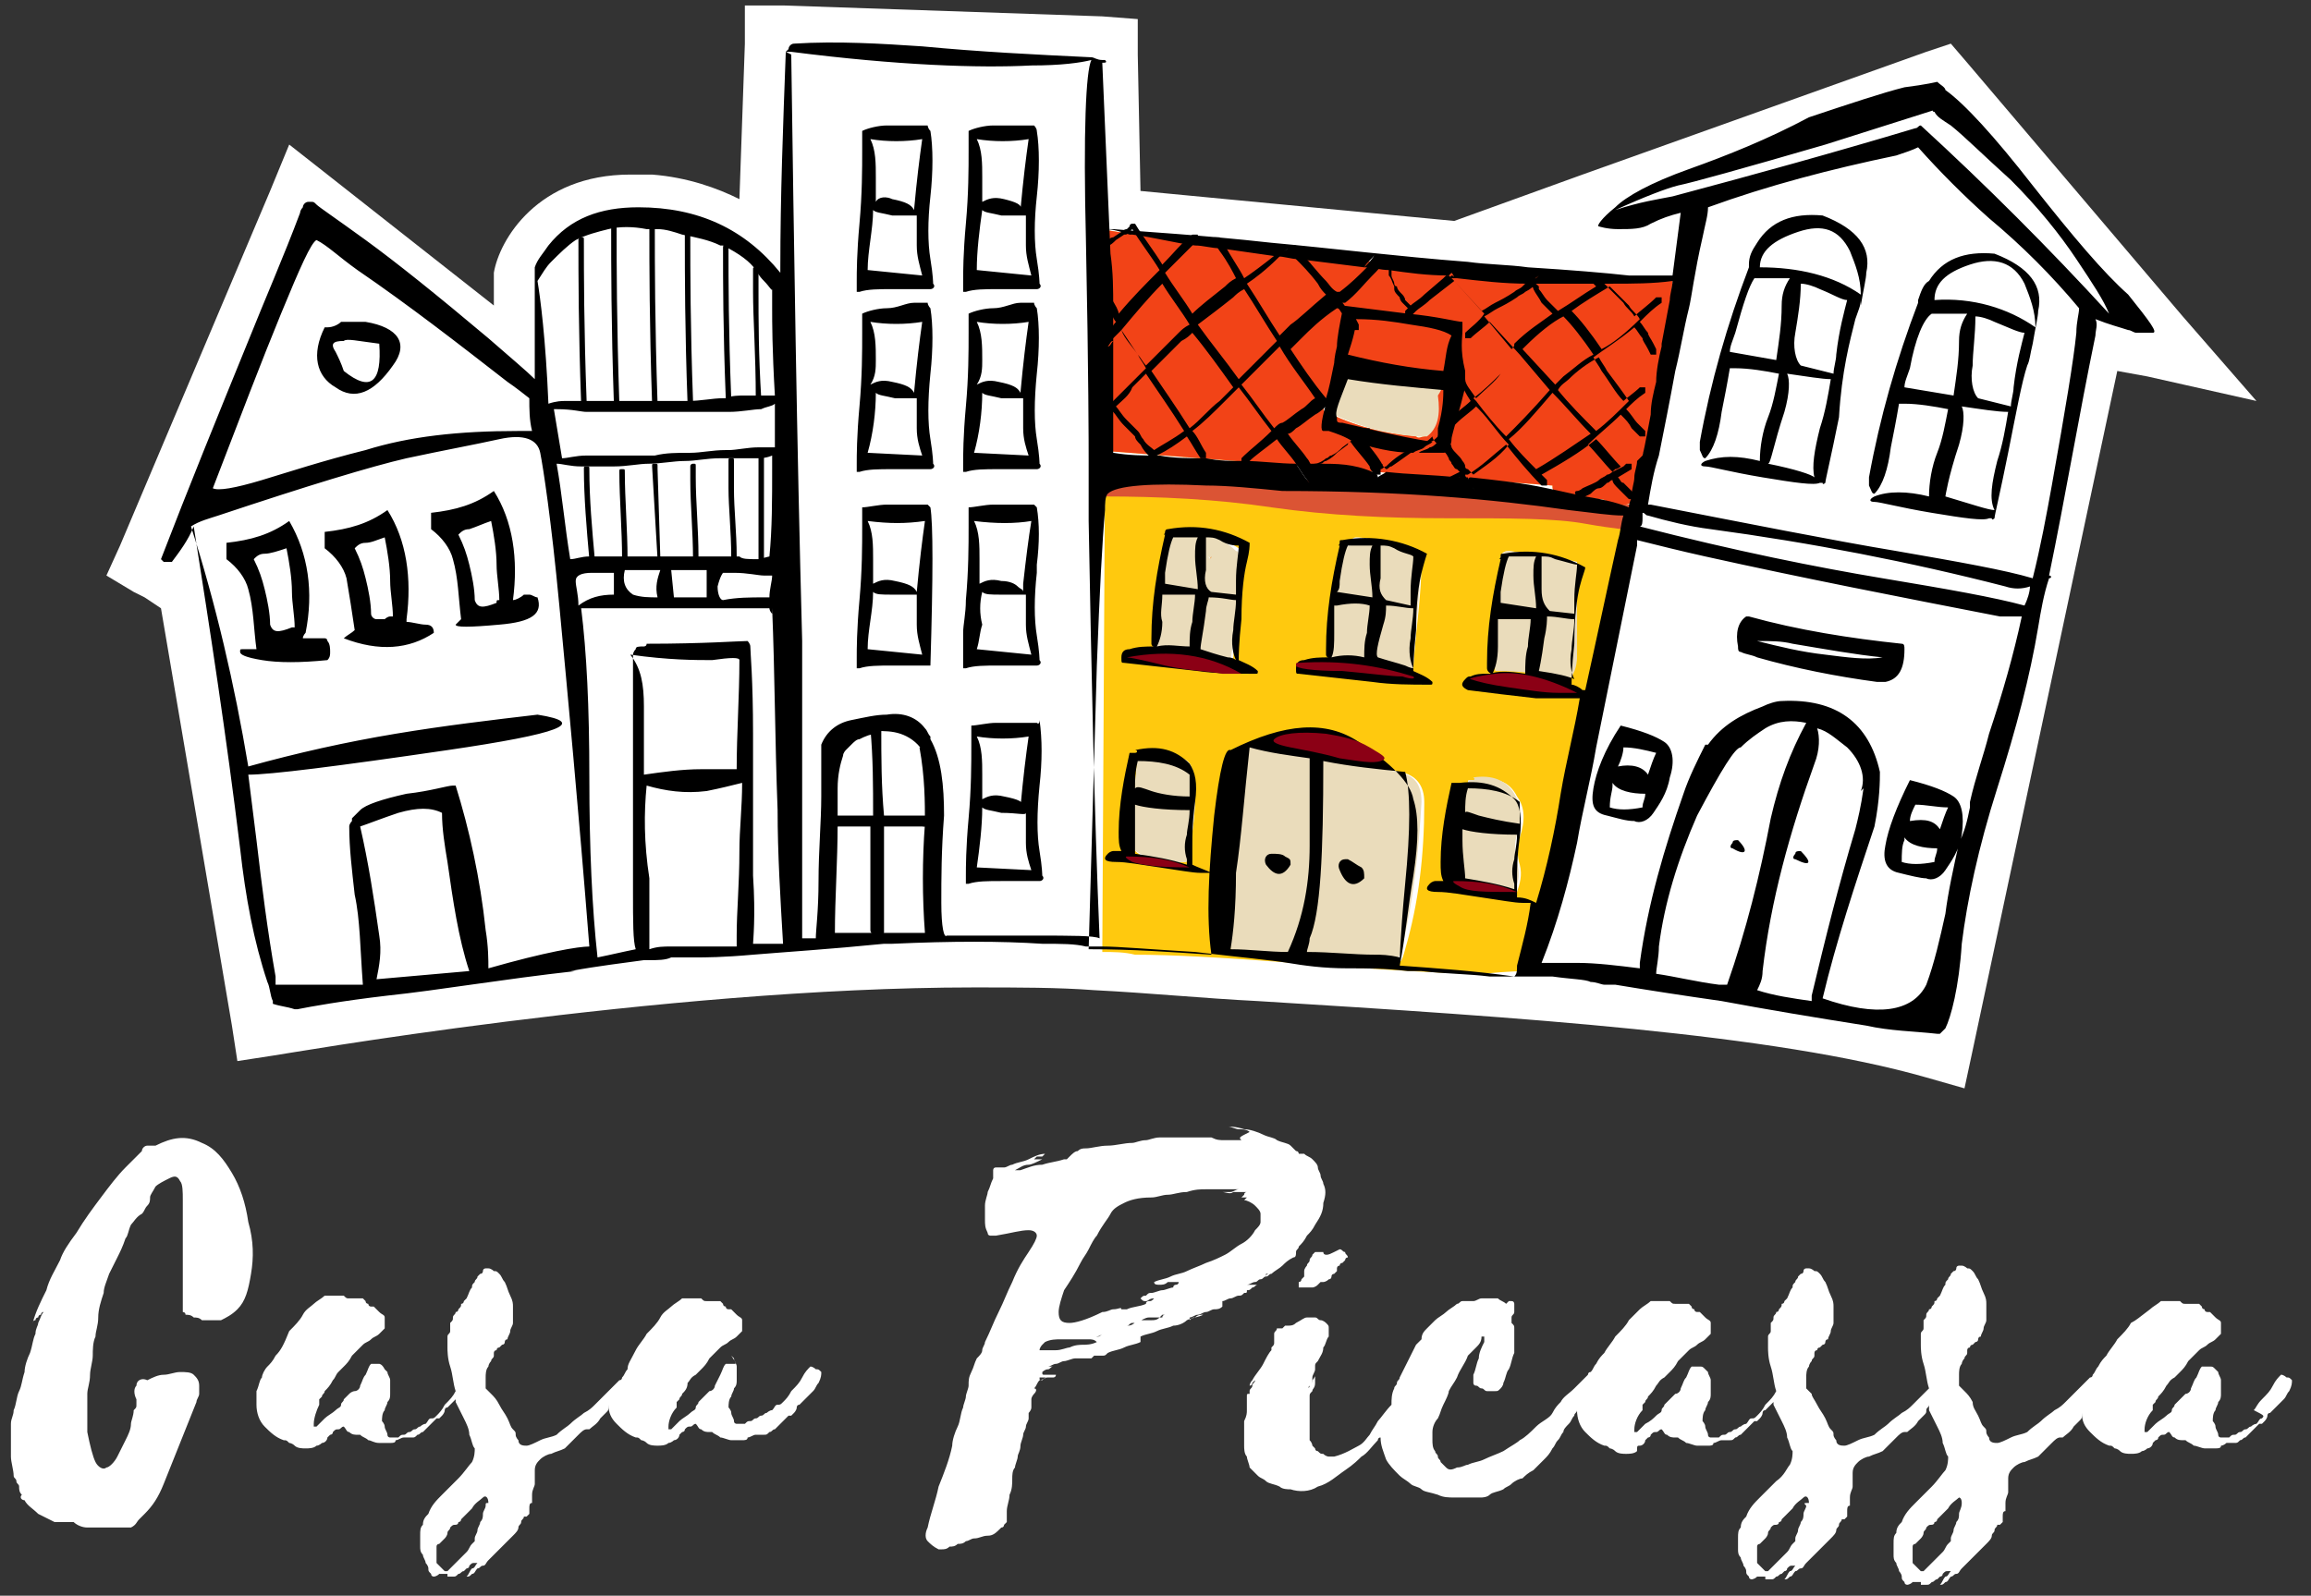 <?xml version="1.0" encoding="utf-8"?>
<!-- Generator: Adobe Illustrator 23.0.1, SVG Export Plug-In . SVG Version: 6.00 Build 0)  -->
<svg version="1.1" id="Слой_1" xmlns="http://www.w3.org/2000/svg" xmlns:xlink="http://www.w3.org/1999/xlink" x="0px" y="0px"
	 viewBox="0 0 84.7 58.5" style="enable-background:new 0 0 84.7 58.5;" xml:space="preserve">
<rect x="0" y="0" width="84.7" height="58.5" fill="#333333" stroke="none"/>
<style type="text/css">
	.st0{fill:#FFFFFF;}
	.st1{fill:#FFC90E;}
	.st2{fill:#EADCBB;}
	.st3{fill:#F49943;}
	.st4{fill:#F9E04D;}
	.st5{fill:#DB5434;}
	.st6{fill:#F24317;}
	.st7{fill:#8B0015;}
</style>
<path class="st0" d="M70.9,38.8c-5.7-1.5-14.9-2.2-24.7-2.8c-2-0.1-4-0.2-6-0.4c-1.4-0.1-2.8-0.1-4.4-0.1C24.2,35.5,10.2,38,10,38
	l-0.7,0.1L6.5,21.3l-0.2,0.3l-1.4-0.9l6.1-14.4l7.8,6.2v-2.5l0-0.1C18.9,9,20.1,7,23.1,7c0.2,0,0.5,0,0.7,0c1.9,0.2,3.1,0.8,3.9,1.4
	L28,0.9l13,0.6l0.2,6.2l19.6,1.8l0.2-1.1l-6-0.2l16.4-5.9l9.6,11.2l-3.7-0.8L71.6,39L70.9,38.8z"/>
<path class="st0" d="M28.6,1.6l11.6,0.5l0.2,6.2l20.9,1.9l0.4-2.4l-3.2-0.1l12.6-4.5l8,9.3l-2.4-0.5L71,38.2
	c-6.9-1.9-18.5-2.3-30.7-3.2c-1.4-0.1-2.9-0.1-4.5-0.1c-11.8,0-25.9,2.5-25.9,2.5L6.8,19.5L6,20.7l-0.4-0.2l5.5-13l8.2,6.6v-3.8
	c0,0,0.5-2.6,3.7-2.6c0.2,0,0.4,0,0.6,0C27.2,8,28.3,10,28.3,10L28.6,1.6z M27.3,0.2l0,1.4l-0.2,5.7c-0.8-0.4-1.9-0.8-3.2-0.9
	c-0.3,0-0.5,0-0.8,0c-3.4,0-4.8,2.4-5,3.6l0,0.1v0.1v1L12,6.4l-1.4-1.1L9.9,7L4.4,20l-0.5,1.1l1,0.6l0.4,0.2l0.6,0.4l2.6,15.3
	l0.2,1.3l1.3-0.2c0.1,0,14.2-2.5,25.7-2.5c1.6,0,3.1,0,4.4,0.1c2,0.1,4,0.3,6,0.4c9.7,0.6,18.9,1.2,24.5,2.8l1.4,0.4l0.3-1.4
	l5.3-24.9l1.1,0.2l4,0.9L80,11.6l-7.9-9.3l-0.6-0.7l-0.9,0.3L58,6.4l-4.7,1.7L41.8,7l-0.1-5l0-1.3l-1.3-0.1L28.7,0.2L27.3,0.2z"/>
<path class="st1" d="M60.1,18.6C60.1,18.6,60.1,18.6,60.1,18.6l-19.6-1.5l-0.1,17.8c0.4,0,0.8,0,1.2,0.1c1.3,0,3.2,0.1,5.8,0.3
	c3.7,0.3,6,0.4,7,0.4c0.9-0.1,1.5-0.1,1.7-0.1l2.2-9.5c0.4-1.7,0.7-3,1.1-4.1C59.6,20.9,59.9,19.7,60.1,18.6
	C60.1,18.6,60.1,18.6,60.1,18.6z M57.8,20.6C57.8,20.6,57.8,20.6,57.8,20.6c0,1.2,0,2.2,0,3.3c0,0.3-0.1,0.7-0.2,0.9
	c-0.1,0.1-0.2,0.2-0.3,0.1c-0.8-0.3-1.6-0.4-2.4-0.3c-0.1,0-0.1,0-0.1-0.1c-0.1-0.5-0.1-1.1,0-1.6c0.2-0.8,0.2-1.5,0.2-2.4
	c0-0.2,0.1-0.3,0.3-0.3C56.2,20.3,57,20.4,57.8,20.6z M53.8,28.7c0-0.1,0-0.1,0.1-0.1c0.1,0,0.1,0,0.2,0c0.7-0.1,1.2,0,1.5,0.6
	c0.3,0.4,0.3,0.9,0.1,1.5c-0.1,0.3-0.1,0.7,0,1c0.1,0.4,0,0.7-0.1,1c-0.1,0.1-0.1,0.1-0.2,0.1c-0.5-0.2-0.9-0.3-1.5-0.3
	c-0.2,0-0.4-0.1-0.5-0.3c-0.1-0.3-0.1-0.6,0-0.9c0.1-0.2,0.2-0.4,0.2-0.7C53.6,29.9,53.7,29.3,53.8,28.7z M43.1,19.6
	C43.2,19.6,43.2,19.6,43.1,19.6c0.9-0.1,1.7,0.1,2.3,0.5c0.1,0,0.1,0.1,0.1,0.2c0,1.3-0.2,2.6-0.3,3.8c0,0.1-0.1,0.1-0.1,0.1
	c-0.7-0.1-1.5-0.2-2.1-0.4c-0.1,0.1-0.2,0.1-0.5,0.1c-0.1,0-0.1,0-0.1-0.2c0-0.1,0-0.3,0-0.4c0.1-0.6,0.2-1.1,0.2-1.7
	c0-0.2,0-0.5,0-0.8c0-0.4,0.1-0.8,0.4-1.1c0,0,0-0.1,0-0.1C43,19.6,43,19.6,43.1,19.6z M41.8,27.6C41.8,27.6,41.9,27.6,41.8,27.6
	c0.5,0.1,0.9,0.2,1.3,0.2c0.3,0,0.5,0.2,0.6,0.4c0.1,0.3,0.1,0.6,0.1,0.9c0,0.8-0.1,1.6-0.3,2.4c0,0.1,0,0.1-0.1,0.1
	c-0.8,0.1-1.4,0-1.9-0.5c0,0-0.1-0.1-0.1-0.2c0.1-1.1,0.2-2.2,0.3-3.2C41.7,27.7,41.8,27.6,41.8,27.6z M52,20.3
	c0.1,0,0.1,0.1,0.1,0.2c0,1.3-0.2,2.6-0.3,3.8c0,0.1-0.1,0.1-0.2,0.1c-0.7-0.1-1.4-0.2-2.1-0.4c-0.1,0.1-0.2,0.1-0.5,0.1
	c-0.1,0-0.1,0-0.1-0.1c-0.2-0.1-0.3-0.3-0.2-0.6c0.1-0.6,0.2-1.2,0.2-1.8c0.1-0.5,0.2-1.1,0.4-1.6c0-0.1,0.1-0.2,0.2-0.2
	c0,0,0,0,0,0c0,0,0.1-0.1,0.2-0.1c0,0,0,0,0.1,0C50.7,19.8,51.4,20,52,20.3z M45.8,27.4c0,0,0.1,0,0.1-0.1c0,0,0.1,0,0.1,0
	c1.8,0.3,3.5,0.6,5.3,1c0.6,0.1,0.9,0.5,0.9,1.1v0c0,0,0,0,0,0.1c0,1.8-0.2,3.6-0.7,5.3c-0.1,0.4-0.2,0.6-0.3,0.4
	c-2.1,0.2-4.1,0.1-6-0.3c0,0-0.1-0.1,0-0.2c0,0,0-0.1,0-0.1c0-0.3,0.1-0.6,0.1-0.9l0.1-3.9c0-0.1,0-0.3,0-0.4c0-0.1,0-0.2,0-0.3
	C45.3,28.4,45.5,27.8,45.8,27.4C45.8,27.4,45.8,27.4,45.8,27.4z"/>
<path class="st2" d="M45.9,27.3c0,0-0.1,0-0.1,0.1l0,0c-0.3,0.4-0.5,1-0.5,1.7c0,0.1,0,0.1,0,0.2c0,0.2,0,0.3,0,0.5l-0.1,3.9
	c0,0.3-0.1,0.6-0.1,0.9c0,0,0,0.1,0,0.1c0,0,0,0.1,0,0.1c1.9,0.4,3.9,0.5,6,0.3c0.1,0.1,0.2,0,0.3-0.4c0.4-1.7,0.6-3.5,0.7-5.3
	c0,0,0,0,0,0c0-0.7-0.3-1-0.9-1.1C49.5,27.9,47.8,27.5,45.9,27.3C46,27.3,46,27.3,45.9,27.3z M52.1,20.6c0-0.1,0-0.2-0.1-0.2
	c-0.6-0.4-1.3-0.5-2.2-0.5c0,0,0,0-0.1,0c-0.1,0-0.1,0-0.2,0.1c0,0,0,0,0,0c-0.1,0-0.2,0-0.2,0.2c-0.2,0.5-0.3,1-0.4,1.6
	c-0.1,0.6-0.2,1.2-0.2,1.8c0,0.3,0,0.5,0.2,0.6c0,0.1,0.1,0.1,0.1,0.1c0.2,0,0.4,0,0.5-0.1c0.7,0.2,1.4,0.4,2.1,0.4
	c0.1,0,0.1,0,0.2-0.1C51.9,23.1,52,21.9,52.1,20.6z M50.9,20.7L50.9,20.7C50.9,20.8,50.9,20.8,50.9,20.7z M41.9,27.6
	C41.9,27.6,41.9,27.6,41.9,27.6c-0.2,0-0.2,0-0.2,0.1c-0.1,1.1-0.2,2.1-0.3,3.2c0,0.1,0,0.1,0.1,0.2c0.5,0.4,1.2,0.6,1.9,0.5
	c0.1,0,0.1,0,0.1-0.1c0.2-0.8,0.3-1.5,0.3-2.4c0-0.3,0-0.6-0.1-0.9c-0.1-0.3-0.2-0.4-0.6-0.4C42.7,27.8,42.3,27.7,41.9,27.6z
	 M43.2,19.6C43.2,19.6,43.2,19.6,43.2,19.6c-0.2,0-0.2,0.1-0.3,0.1c0,0,0,0.1,0,0.1c-0.2,0.3-0.3,0.6-0.4,1.1c0,0.3,0,0.5,0,0.8
	c-0.1,0.6-0.2,1.1-0.2,1.7c0,0.1-0.1,0.2,0,0.4c0,0.1,0,0.2,0.1,0.2c0.2,0,0.4,0,0.5-0.1c0.7,0.2,1.4,0.4,2.1,0.4
	c0.1,0,0.1,0,0.1-0.1c0.2-1.2,0.3-2.5,0.3-3.8c0-0.1,0-0.2-0.1-0.2C44.8,19.7,44.1,19.5,43.2,19.6z M44.3,20.4L44.3,20.4
	C44.4,20.5,44.3,20.5,44.3,20.4z M53.9,28.6c-0.1,0-0.1,0.1-0.1,0.1c-0.1,0.6-0.2,1.2-0.3,1.8c0,0.2-0.1,0.4-0.2,0.7
	c-0.1,0.3-0.1,0.6,0,0.9c0.1,0.2,0.3,0.3,0.5,0.3c0.5,0,1,0.1,1.5,0.3c0.1,0,0.2,0,0.2-0.1c0.2-0.3,0.2-0.6,0.1-1
	c-0.1-0.3-0.1-0.7,0-1c0.2-0.5,0.2-1-0.1-1.5c-0.3-0.5-0.8-0.7-1.5-0.6C54.1,28.6,54,28.6,53.9,28.6z M57.8,20.7
	C57.8,20.7,57.8,20.6,57.8,20.7c-0.9-0.3-1.7-0.4-2.5-0.5c-0.2,0-0.3,0.1-0.3,0.3c0,0.8-0.1,1.6-0.2,2.4c-0.1,0.5-0.1,1.1,0,1.6
	c0,0.1,0,0.1,0.1,0.1c0.8,0,1.6,0.1,2.4,0.3c0.1,0,0.2,0,0.3-0.1c0.2-0.3,0.2-0.6,0.2-0.9C57.8,22.8,57.8,21.8,57.8,20.7z
	 M49.2,13.4c-0.1,0-0.1,0-0.1,0.1c-0.2,0.4-0.4,0.9-0.5,1.4c0,0.1,0,0.2,0.1,0.2c1,0.5,2.1,0.8,3.3,0.9c0.1,0,0.2,0,0.3,0
	c0.4-0.3,0.5-0.8,0.4-1.5c0.4-0.6,0.2-0.9-0.6-0.9C51.1,13.5,50.2,13.4,49.2,13.4z"/>
<path class="st3" d="M50.9,20.7L50.9,20.7C50.9,20.8,50.9,20.8,50.9,20.7z M44.4,20.4L44.4,20.4C44.3,20.5,44.4,20.5,44.4,20.4z
	 M40.4,35c-0.1,0-0.1,0-0.2,0v0C40.3,35,40.3,35,40.4,35C40.4,35,40.4,35,40.4,35C40.4,35,40.4,35,40.4,35z"/>
<path class="st4" d="M56.9,17.8c0,0.1,0,0.2,0.1,0.2c0.5,0.2,1,0.2,1.6,0.3c0.1,0,0.2,0,0.3,0.1c0.3,0.2,0.6,0.2,0.9,0
	c0,0,0.1,0,0.1-0.1c0.3-0.2,0.3-0.4,0-0.6c0.8-2.4,1.2-4.9,1.4-7.4l-8.2-0.5c-3-0.2-5.1-0.4-6.4-0.5c-2.4-0.3-4.5-0.6-6.4-0.9
	c-0.1,1-0.2,1.8-0.2,2.4c0,0.6,0,1.4,0,2.3c0.1,0.9,0,2.1,0,3.4L56.9,17.8z M49.1,13.5c0,0,0.1-0.1,0.1-0.1c0.9,0,1.9,0.1,2.8,0.2
	c0.8,0.1,1,0.4,0.6,0.9c0.1,0.7,0,1.1-0.4,1.5c-0.1,0-0.2,0.1-0.3,0c-1.2-0.1-2.3-0.4-3.3-0.9c-0.1,0-0.1-0.1-0.1-0.2
	C48.7,14.4,48.9,13.9,49.1,13.5z"/>
<path class="st5" d="M60.1,18.5C60.1,18.5,60.1,18.5,60.1,18.5h-0.6c-0.1,0-0.3,0-0.4,0L40.4,17v1.2c2.1,0,4.2,0.1,6.2,0.4
	c2.1,0.3,4.2,0.4,6.5,0.4c2.3,0,3.9,0,5,0.2c1.1,0.2,1.6,0.2,1.8,0.3C60,19.1,60.1,18.8,60.1,18.5C60.1,18.5,60.1,18.5,60.1,18.5z"
	/>
<path class="st6" d="M56.9,17.8c0,0.1,0,0.2,0.1,0.2c0.5,0.2,1,0.2,1.6,0.3c0.1,0,0.2,0,0.3,0.1c0.1,0,0.2,0.1,0.2,0.1
	c0.1,0,0.3,0.1,0.4,0c0.1,0,0.2,0,0.3-0.1c0,0,0.1,0,0.1-0.1c0.3-0.2,0.3-0.4,0-0.6c0.8-2.4,1.2-4.9,1.4-7.4l-8.2-0.5
	c-3-0.2-5.1-0.4-6.4-0.5c-2.4-0.3-4.5-0.6-6.4-0.9c-0.1,1-0.2,1.8-0.2,2.4c0,0.6,0,1.4,0,2.3c0.1,0.9,0,2.1,0,3.4L56.9,17.8z
	 M49.1,13.5c0,0,0.1-0.1,0.1-0.1c0.9,0,1.9,0.1,2.8,0.2c0.8,0.1,1,0.4,0.6,0.9c0.1,0.7,0,1.1-0.4,1.5c-0.1,0-0.2,0.1-0.3,0
	c-1.2-0.1-2.3-0.4-3.3-0.9c-0.1,0-0.1-0.1-0.1-0.2C48.7,14.4,48.9,13.9,49.1,13.5z"/>
<path class="st2" d="M49.2,13.4c-0.1,0-0.1,0-0.1,0.1c-0.2,0.4-0.4,0.9-0.5,1.4c0,0.1,0,0.2,0.1,0.2c1,0.5,2.1,0.8,3.3,0.9
	c0.1,0,0.2,0,0.3,0c0.4-0.3,0.5-0.8,0.4-1.5c0.4-0.6,0.2-0.9-0.6-0.9C51.1,13.5,50.2,13.4,49.2,13.4z"/>
<path d="M42.3,16.7C42.3,16.7,42.4,16.7,42.3,16.7C42.3,16.6,42.3,16.6,42.3,16.7C42.3,16.7,42.3,16.7,42.3,16.7z M50.2,17
	c0.1,0.1,0.1,0.2,0.2,0.2c0.1-0.1,0.2-0.1,0.3-0.2C50.5,17.1,50.3,17.1,50.2,17z M53.2,10.1l-0.1,0.1c0.1,0,0.2,0,0.2,0
	C53.3,10.2,53.3,10.1,53.2,10.1z M53.6,17.4c0,0,0.1,0,0.1-0.1c-0.1,0-0.1,0-0.2,0C53.6,17.3,53.6,17.4,53.6,17.4z M53.6,12.1
	c0-0.1,0-0.1,0-0.1c0-0.1,0-0.2,0-0.2c-0.2,0-0.9-0.2-2-0.3c0,0,0,0,0,0c-1.6-0.2-2.4-0.3-2.4-0.3c0,0,0,0,0,0c0,0,0,0.1,0,0.2
	c0.2,0.2,0.3,0.4,0.4,0.6c-0.1-0.2-0.2-0.4-0.4-0.6c-0.1,0.5-0.2,1-0.2,1.3c-0.1,0.4-0.1,0.6-0.1,0.6c-0.1,0.5-0.2,1-0.3,1.3
	c0,0,0,0,0,0.1c0,0,0,0,0,0.1c-0.2,0.7-0.2,1-0.1,1c0.1,0,0.2,0,0.2,0c0.3,0.1,0.6,0.2,0.9,0.4h0c0.1-0.1,0.2-0.2,0.3-0.3
	c-0.1,0.1-0.2,0.2-0.3,0.3c0.7,0.2,1.4,0.4,2.2,0.4c0.1-0.1,0.3-0.1,0.4-0.2c0.1-0.1,0.2-0.1,0.3-0.2c-1.3-0.2-2.4-0.5-3.3-0.7
	c-0.1,0-0.2,0-0.2-0.1c0,0,0,0,0-0.1c0,0,0,0,0,0c-0.1-0.2,0.1-0.6,0.4-1.4c1.2,0.2,2.4,0.3,3.5,0.4c0,0,0,0,0,0
	c0,0.2,0,0.7-0.2,1.4c0,0.2,0,0.3,0,0.5c0-0.1,0.1-0.1,0.1-0.2c0,0.1,0,0.1-0.1,0.2c0,0,0,0,0,0c0,0,0,0,0,0
	c-0.1,0.1-0.2,0.2-0.3,0.2c-0.1,0.1-0.3,0.1-0.4,0.2c0.2,0,0.5,0,0.8,0c0.2,0,0.2,0,0.3-0.1l0,0c-0.1-0.1-0.2-0.2-0.2-0.3
	c0.1,0.1,0.2,0.2,0.2,0.3c0-0.1,0.1-0.2,0.1-0.4c0-0.1,0.1-0.4,0.2-0.8c-0.1,0.1-0.2,0.2-0.4,0.2c0.1-0.1,0.2-0.2,0.4-0.2
	c0.1-0.3,0.2-0.7,0.3-1.1c0-0.1,0-0.2,0-0.4c0,0,0-0.1,0-0.2C53.5,12.8,53.6,12.4,53.6,12.1z M49.7,11.7
	C49.7,11.7,49.7,11.6,49.7,11.7c0.8,0,1.4,0.1,2,0.2c0.7,0.1,1.2,0.2,1.5,0.4c-0.2,0.4-0.2,0.8-0.3,1.3c-1.2-0.1-2.3-0.3-3.5-0.6
	C49.6,12.4,49.7,12,49.7,11.7z M59.1,10.5L59.1,10.5c-0.1,0-0.1,0-0.1,0C59,10.5,59,10.5,59.1,10.5z M61.9,6.2
	c-1.4,0.5-2.3,1-2.7,1.4c-0.5,0.4-0.7,0.7-0.6,0.7c0,0,0.3,0.1,0.7,0.1c0.5,0,0.9,0,1.2-0.2c0.4-0.2,0.7-0.3,1.1-0.4c0,0,0,0,0,0
	c-0.1,0.8-0.2,1.5-0.3,2.3c0,0-0.5,0-1.6,0C58.8,10,57.6,9.9,56,9.8c-0.7-0.1-1.5-0.1-2.2-0.2c-2.6-0.2-5-0.5-7.2-0.7
	c-2.7-0.3-4.7-0.4-5.8-0.5l-0.3,0c0.3,0,0.6,0.1,0.9,0.2c0,0,0.1,0,0.1,0c0.8,0.1,1.5,0.3,2.3,0.4c0.3,0,0.6,0.1,0.9,0.1
	c-0.1-0.1-0.1-0.2-0.2-0.3c0.1,0.1,0.1,0.2,0.2,0.3c0.7,0.1,1.4,0.2,2.1,0.3c0.1-0.1,0.2-0.2,0.4-0.3c-0.1,0.1-0.3,0.2-0.4,0.3
	c0.3,0,0.5,0.1,0.8,0.1c-0.1-0.2-0.2-0.3-0.3-0.4c0.1,0.1,0.2,0.3,0.3,0.4c0.8,0.1,1.6,0.2,2.4,0.3c0.1-0.2,0.3-0.3,0.4-0.5
	c-0.1,0.2-0.2,0.3-0.4,0.5c0.3,0,0.6,0.1,0.9,0.1c0-0.1,0-0.1,0-0.2c0,0.1,0,0.1,0,0.2c0.7,0.1,1.4,0.2,2.2,0.2l0.1-0.1c0,0,0,0,0,0
	c0,0,0,0,0,0c0,0,0.1,0.1,0.1,0.2c0,0,0.1,0,0.1,0c0.9,0.1,1.7,0.2,2.6,0.2c0.1-0.1,0.3-0.2,0.4-0.3c-0.1,0.1-0.2,0.2-0.4,0.3
	c0.2,0,0.4,0,0.7,0c0,0,0-0.1,0-0.1c0,0,0,0.1,0,0.1c0.8,0,1.5,0,2.3,0c0,0,0,0,0.1,0l-0.3-0.3l0.3,0.3l0,0c0.7,0,1.5,0,2.2-0.1
	c0,0.2-0.1,0.5-0.1,0.7c-0.1,0.5-0.2,1.1-0.3,1.6c0,0.1,0.1,0.1,0.1,0.2c0-0.1-0.1-0.1-0.1-0.2c0,0,0,0.1,0,0.1
	c-0.1,0.4-0.2,0.9-0.2,1.3c-0.1,0.4-0.2,0.8-0.2,1.2c0.1,0.1,0.2,0.2,0.3,0.3c-0.1-0.1-0.2-0.2-0.3-0.3c-0.1,0.5-0.2,1.1-0.3,1.5
	l0.1-0.1L60,16.9c0,0.2-0.1,0.4-0.1,0.6c0.1,0.1,0.2,0.3,0.4,0.4c-0.1-0.1-0.2-0.3-0.4-0.4c0,0.2-0.1,0.4-0.1,0.7
	c0,0.1-0.1,0.2-0.1,0.4c-0.5-0.2-1-0.3-1.6-0.4c-0.1,0-0.1,0.1-0.2,0.1c0.1,0,0.2-0.1,0.2-0.1c-0.5-0.1-0.9-0.2-1.4-0.3
	c-0.9-0.2-1.9-0.3-2.8-0.4c0,0-0.1,0-0.1,0.1c0,0,0,0,0,0c0,0.1,0.2,0.3,0.3,0.4c-0.2-0.2-0.3-0.3-0.3-0.4c0,0,0,0,0,0
	c-0.2,0.1-0.5,0.3-0.7,0.4c0.2-0.1,0.5-0.2,0.7-0.4c0,0,0-0.1,0-0.1c-0.1,0-0.2,0-0.4,0c-0.9-0.1-1.7-0.1-2.6-0.2
	c-0.1,0.1-0.2,0.1-0.3,0.2c0,0,0.1,0.1,0.1,0.1c0,0-0.1-0.1-0.1-0.1c0,0,0,0,0,0c0,0,0,0,0,0c0-0.1-0.1-0.2-0.2-0.2
	C49.6,17,49,17,48.3,17c-0.1,0.1-0.2,0.1-0.4,0.2c0.1,0,0.3-0.1,0.4-0.2c-0.3,0-0.5,0-0.8,0c0.2,0.2,0.3,0.4,0.5,0.7
	c-0.2-0.2-0.3-0.4-0.5-0.7c-0.6,0-1.3-0.1-1.9-0.1c0,0-0.1,0.1-0.1,0.1c0,0,0.1,0,0.1-0.1c-0.5,0-0.9,0-1.4-0.1
	c-0.6,0-1.2,0-1.7-0.1c0,0-0.1,0-0.1,0c0.1,0.1,0.2,0.2,0.2,0.3c0-0.1-0.1-0.2-0.2-0.3c-0.1,0.1-0.3,0.1-0.4,0.2
	c0.1-0.1,0.3-0.1,0.4-0.2c0,0,0,0,0,0c-0.5,0-1,0-1.6-0.1c0-0.5,0-1.1,0-1.6c0-0.8,0-1.7,0-2.5c-0.1,0.1-0.1,0.2-0.2,0.2
	c0.1-0.1,0.1-0.2,0.2-0.2c0-0.4,0-0.8,0-1.2c0-0.7,0-1.3-0.1-2c0,0,0,0,0,0c0,0-0.1,0.1-0.2,0.2c-0.1,0.1-0.1,0.2-0.2,0.2
	c0.1,0,0.1-0.1,0.2-0.2c0.1-0.1,0.2-0.2,0.2-0.2c0,0,0,0,0,0c-0.1-2.3-0.2-4.6-0.3-7c0,0,0,0,0,0c0,0,0,0,0,0c0.1,0,0.2,0,0.1-0.1
	c0,0-0.1,0-0.1,0c0-0.1,0-0.2,0-0.2c0,0.1,0,0.2,0,0.2c-0.2,0-0.3-0.1-0.4-0.1c-2.1-0.1-4.1-0.2-6.2-0.4c-1.5-0.1-3.1-0.2-4.7-0.1
	c-0.1,0-0.2,0.1-0.2,0.2c0,0-0.1,0.1-0.1,0.1c-0.1,2.7-0.2,5.3-0.2,7.9c0,0.1,0,0.2,0,0.3c0,0,0,0,0-0.1c-1.3-1.6-3-2.4-5.2-2.4
	c-1.4,0-2.5,0.4-3.3,1.4c-0.2,0.3-0.4,0.5-0.5,0.8c0,0,0,0,0-0.1c0,0,0,0.1,0,0.1c0,0.2,0,0.4,0,0.7c0,1.1,0,2.2,0,3.4
	c-0.3-0.3-0.9-0.8-1.7-1.5c-1.9-1.6-3.4-2.8-4.5-3.6c-1.1-0.8-1.7-1.2-1.8-1.3c-0.1-0.1-0.1-0.1-0.2-0.1l0,0c0,0-0.1,0-0.1,0
	c-0.1,0-0.2,0.1-0.2,0.2c0,0-0.1,0.1-0.1,0.2c-0.6,1.6-1.3,3.2-1.9,4.7c-1.1,2.7-2.2,5.4-3.2,8c0,0,0.1,0.1,0.1,0.1c0,0,0.1,0,0.2,0
	c0,0,0.1,0,0.1,0c0.3-0.4,0.6-0.8,0.8-1.3c0.6,3.8,1.2,7.7,1.7,11.8c0.2,1.8,0.5,3.4,1,4.9c0.1,0.2,0.1,0.5,0.2,0.7c0,0,0,0.1,0,0.1
	c0.3,0.1,0.5,0.1,0.8,0.2c0,0,0,0,0.1,0c0.5-0.1,1.6-0.3,3.3-0.5c1.9-0.2,4.2-0.6,6.9-0.9l-0.2,0c1.1-0.2,2-0.3,2.7-0.4
	c0,0,0.1,0,0.2,0c0.3,0,0.6,0,0.8-0.1c0.4,0,0.7,0,0.9,0c0.3,0,1,0,2.1-0.1h0c1.2-0.1,2.8-0.2,4.8-0.4c0.1,0,0.2,0,0.3,0
	c2.2-0.1,4-0.1,5.5,0c0.7,0,1.2,0,1.6,0.1c0.2,0,0.4,0,0.5,0c0,0,0,0,0,0h0v0c0,0,0,0,0.1,0c0.6,0,1.7,0.1,3.4,0.2
	c1.7,0.2,2.8,0.3,3.4,0.4c0.6,0.1,1.3,0.2,2.2,0.2c0.7,0,1.4,0,2.2,0.1h0c0.1,0,0.2,0,0.3,0c0,0,0,0,0,0c0.8,0,0.9,0,0.4,0
	c-0.1,0-0.1,0-0.2,0c0.8,0.1,1.7,0.1,2.5,0.2c0.9,0,1.7,0,2.3,0c0.7,0.1,1.2,0.1,1.4,0.2c0.2,0,0.4,0.1,0.5,0.1l0.2,0
	c0.1,0,0.2,0,0.2,0c1.2,0.2,2.5,0.4,3.9,0.6c1.6,0.3,3.4,0.6,5.3,0.9c0.9,0.2,1.7,0.2,2.6,0.3c0,0,0,0,0.1,0h0c0,0,0.1-0.1,0.2-0.2
	v0c0.2-0.4,0.5-1.5,0.6-3.1c0.2-1.6,0.6-3.5,1.3-5.7c0.7-2.2,1.2-4.1,1.5-5.9c0.1-0.6,0.2-1.2,0.4-1.8c0.1,0,0.1-0.1,0-0.1
	c0.6-2.9,1.1-5.9,1.7-8.8c0-0.2,0.1-0.4,0-0.6c0.5,0.2,0.9,0.3,1.2,0.4c0.1,0,0.2,0.1,0.3,0.1c0.1,0,0.2,0,0.2,0c0,0,0,0,0,0
	c0,0,0.2,0,0.4,0c0.2,0-0.1-0.4-0.9-1.4C77.1,10,76,8.7,74.5,6.8c-1.4-1.8-2.5-3-3.2-3.5c0-0.1-0.2-0.2-0.3-0.3c0,0,0,0,0,0
	c0,0,0,0,0,0c0,0-0.4,0.1-1.2,0.2c-0.8,0.2-2,0.6-3.5,1.1C64.8,5.1,63.3,5.7,61.9,6.2z M61.3,7.2c-0.5,0.1-1.2,0.2-2.1,0.5
	c1.1-0.5,1.9-0.8,2.3-0.9c0.5-0.1,2.3-0.6,5.4-1.5L71,4c-0.2,0-0.2,0.1-0.1,0.1c0.1,0.2,0.3,0.3,0.6,0.5c0.5,0.4,1.2,1.1,2.2,2
	c1,1,1.8,2,2.4,2.9c0.6,0.9,1,1.5,1.2,2c-2.2-2.4-4.5-4.7-6.9-6.9c-0.1,0-0.1,0.1-0.2,0.1C67.2,5.6,64.3,6.4,61.3,7.2z M69.5,5.7
	c0.3-0.1,0.6-0.2,0.8-0.3C71.1,6.3,72,7.2,72.9,8c1.2,1,2.3,2.1,3.3,3.3c0,0.2-0.1,0.5-0.1,0.9c-0.1,1-0.4,2.8-0.9,5.6
	c-0.2,1.1-0.4,2.2-0.7,3.4c-1-0.3-2.7-0.6-5-1c-2.4-0.4-5.4-1-9-1.7c0,0-0.1,0-0.1,0c0.1-0.6,0.2-1.2,0.4-1.8c0.2-1,0.4-2,0.6-3.1
	c0.2-0.8,0.3-1.5,0.5-2.3c0.1-0.4,0.2-1.3,0.5-2.6c0.1-0.5,0.2-0.8,0.2-1.1C64.8,6.8,67.1,6.2,69.5,5.7z M60.2,19
	C60.2,19,60.2,19,60.2,19c0-0.1,0-0.2,0-0.2c0.1,0,0.1,0.1,0.2,0.1c0.7,0.2,1.5,0.4,2.3,0.5c3.7,0.5,7.3,1.2,10.8,2.1
	c0.3,0.1,0.6,0.1,0.9,0c0,0.2-0.1,0.5-0.2,0.7c-1.1-0.3-2.8-0.6-5.2-1c-2.4-0.4-5.4-1-8.9-1.9C60.2,19.3,60.2,19.1,60.2,19z
	 M57.5,18.7c0.9,0.1,1.5,0.2,2,0.2c-0.1,0.3-0.1,0.6-0.2,0.9c-0.4,1.8-0.8,3.7-1.2,5.5c0,0,0,0-0.1,0c-0.1-0.1-0.3-0.2-0.4-0.2
	c0,0,0,0,0,0c0,0,0,0,0,0c0,0,0,0,0,0c0,0,0,0,0,0c0-0.1,0-0.6,0.1-1.5c0-1,0.1-1.7,0.2-2.1c0.1-0.4,0.2-0.6,0.2-0.7l0,0
	c0,0,0,0,0,0c-0.9-0.5-1.9-0.7-3-0.5c-0.1,0-0.1,0-0.1,0.1c0,0.1-0.1,0.1,0,0.1c-0.3,1.3-0.5,2.5-0.5,3.8c0,0,0,0,0,0.1
	c0,0,0,0.1,0,0.1c0,0.1,0.1,0.2,0.2,0.2v0c0.1-0.2,0.2-0.5,0.2-1c0-0.3,0-0.7,0-1c0,0,0.1,0,0.1,0c0.4,0,0.7,0,1.1,0
	c0,0.3-0.1,0.7-0.1,1c-0.1,0.3-0.1,0.7-0.1,1c-0.6-0.1-1-0.1-1.3,0c0,0-0.1,0-0.1,0c-0.2,0-0.4,0-0.6,0.1c-0.1,0-0.1,0-0.2,0.1
	c-0.2,0.2-0.1,0.3,0.1,0.4c0.8,0.1,1.6,0.2,2.5,0.3c0.5,0,1,0,1.5,0c0,0,0.1,0,0.1,0c-0.2,1.2-0.5,2.3-0.7,3.5
	c-0.2,1.3-0.5,2.7-0.9,4c-0.2-0.1-0.4-0.2-0.7-0.2c0-0.1,0-0.3,0-0.6c0-0.4,0-0.9,0.1-1.6c0.1-0.7,0-1.2-0.2-1.4
	c-0.5-0.5-1.1-0.7-2-0.6c0,0,0,0,0,0c-0.1,0-0.1,0-0.2,0c0,0-0.1,0-0.1,0c-0.2,0.9-0.4,1.9-0.4,2.9c0,0.3,0,0.5,0.1,0.7
	c-0.1,0-0.2,0-0.3,0c0,0-0.1,0-0.2,0.1c-0.2,0.2-0.1,0.3,0.3,0.3c0.4,0,0.9,0.1,1.6,0.2c0.7,0.1,1.2,0.2,1.5,0.2c0.1,0,0.2,0,0.3,0
	c-0.1,0.8-0.3,1.5-0.5,2.3c0,0.2,0,0.3-0.1,0.4c-1.4-0.2-2.8-0.3-4.2-0.4c0.2-1,0.3-2.1,0.5-3.3c0.2-1.3,0.2-2.2,0-2.8
	c-0.1-0.6-0.8-1.3-2-2.1c-1.2-0.8-2.7-0.7-4.7,0.3c-0.2-0.1-0.4,0.7-0.6,2.4c-0.2,2-0.3,3.7-0.1,5.1c-1.5-0.1-2.9-0.2-4.4-0.2
	c0,0,0,0-0.1,0c0.1-3.5,0.2-7,0.3-10.4c0.1-2.7,0.2-4.6,0.3-5.7c0-0.2,0-0.5,0.1-0.6c0.3-0.3,1.6-0.4,3.6-0.3c0.8,0,1.8,0.1,2.8,0.2
	C51.4,18,54.7,18.3,57.5,18.7z M60,20c0-0.1,0-0.1,0-0.2c0.8,0.2,1.6,0.4,2.5,0.6c3.6,0.8,7.2,1.5,10.8,2.2c0.3,0,0.5,0,0.8,0
	c-0.3,1.4-0.7,2.8-1.2,4.3c-0.2,0.8-0.5,1.6-0.7,2.5c0,0.1,0,0.2,0,0.2c-0.1,0.5-0.2,0.9-0.4,1.3c-0.2,0.9-0.4,1.8-0.5,2.6
	c-0.2,0.9-0.4,1.8-0.7,2.6c-0.5,1-1.8,1.2-3.8,0.5c0.5-2.1,1.2-4.2,1.9-6.3c0.2-1,0.2-1.7,0.2-2c-0.4-1.8-1.6-2.7-3.6-2.6
	c-0.2,0-0.5,0.1-0.7,0.2c-0.8,0.3-1.5,0.7-2,1.4c0,0,0,0-0.1,0c-0.3,0.6-0.6,1.2-0.8,1.8c-0.7,2-1.3,4-1.6,6.2c0,0.1,0,0.1,0,0.2
	c-0.8-0.1-1.6-0.2-2.3-0.2c0.3,0,0.2,0-0.1,0c-0.4,0-0.6,0-0.6,0c-0.3,0-0.5,0-0.6,0c0.6-1.5,1-3,1.3-4.4c0.2-1.2,0.5-2.3,0.7-3.5
	C59,24.9,59.5,22.5,60,20z M56.3,20.4c-0.1,0.2-0.1,0.4-0.1,0.7c0,0.4,0.1,0.8,0.1,1.2L55,22.1c0-0.1,0-0.3,0-0.4
	c0.1-0.7,0.2-1.1,0.3-1.3C55.7,20.4,56,20.4,56.3,20.4z M56.5,21.6c0-0.4,0-0.8,0-1.2c0.2,0,0.3,0,0.5,0.1c0.4,0.1,0.7,0.2,0.8,0.2
	c0,0.3-0.1,0.7-0.1,1.3c0,0.2,0,0.3,0,0.5l-0.9-0.1C56.6,22.2,56.5,22,56.5,21.6z M56.4,24.6c0,0,0.1-0.4,0.2-1.2
	c0.1-0.4,0.1-0.7,0.1-0.8c0.4,0,0.7,0.1,1,0.1c0,0.4-0.1,0.8-0.1,1.1c-0.1,0.5,0,0.9,0.1,1.1C57.5,24.8,57.1,24.7,56.4,24.6
	C56.4,24.6,56.4,24.6,56.4,24.6z M54.2,29.9c-0.3-0.1-0.5-0.2-0.5-0.1c0-0.3,0-0.6,0.1-0.9c0.7,0,1.4,0.1,1.9,0.5c0,0.3,0,0.6,0,0.8
	C55,30.1,54.6,30,54.2,29.9z M63.8,27.4c0.3-0.3,0.6-0.5,0.9-0.7c0.5-0.3,1-0.3,1.5-0.2c-0.6,1.1-1,2.2-1.3,3.5
	c-0.4,2.1-0.9,4.1-1.6,6.1c0,0,0,0-0.1,0c-0.1,0-0.2,0-0.2,0c-0.8-0.1-1.6-0.3-2.3-0.4c0-0.2,0.1-0.6,0.1-1c0.2-1.6,0.7-3.2,1.4-4.8
	C63.1,28.2,63.6,27.4,63.8,27.4z M66.5,28c0.2-0.5,0.2-1,0.1-1.3c0.4,0.1,0.7,0.4,1.1,0.7c0.5,0.5,0.7,1.1,0.5,1.6l0.1-0.1
	c-0.1,0.7-0.2,1.1-0.3,1.5c-0.6,2-1.1,4-1.6,6.1c0,0.1,0,0.2,0,0.2c-0.7-0.1-1.4-0.2-2-0.4c0.1-0.2,0.2-0.4,0.2-0.7
	C64.9,33,65.6,30.5,66.5,28z M53.6,30.8c0-0.1,0-0.3,0-0.4c0.3,0.1,1,0.2,2,0.2c0,0.4-0.1,0.7-0.1,0.9c-0.1,0.3-0.1,0.6,0,0.9
	c0,0.1,0,0.1,0,0.2c-0.6-0.2-1.2-0.3-1.8-0.4C53.7,31.9,53.6,31.4,53.6,30.8z M27.7,9.9c0,0,0.1,0.2,0.3,0.4
	c0.2,0.2,0.3,0.4,0.3,0.3c0,0,0,0.2,0,0.7c0,0.5,0,1.5,0.1,3.2c-0.2,0-0.4,0-0.6,0c-0.1,0-0.3,0-0.5,0c-0.2,0-0.5,0-0.7,0.1
	c0,0-0.1,0-0.1,0c-0.4,0-0.8,0.1-1.3,0.1c-0.4,0-0.9,0-1.3,0c-0.5,0-0.9,0-1.4,0c-0.4,0-0.8,0-1.2,0c-0.1,0-0.2,0-0.2,0
	c-0.1,0-0.2,0-0.4,0c-0.1,0-0.3,0-0.6,0.1c-0.1-2.4-0.3-3.9-0.4-4.5c0.2-0.3,0.3-0.5,0.5-0.7c0.3-0.3,0.6-0.6,0.9-0.8
	c0.4-0.2,0.8-0.3,1.2-0.4c0.4-0.1,0.9-0.1,1.4,0c0.1,0,0.2,0,0.4,0c0.3,0,0.6,0.1,0.9,0.2C25.5,8.7,26,8.8,26.4,9c0,0,0,0,0,0
	c0,0,0.1,0,0.1,0C27.1,9.3,27.5,9.6,27.7,9.9z M28.4,14.8C28.4,14.9,28.4,14.9,28.4,14.8c0,0.5,0,1.1,0,1.6h0c-0.2,0-0.4,0-0.6,0
	c-0.4,0-0.8,0.1-1.1,0.1c0,0-0.1,0-0.1,0c-0.5,0-0.9,0.1-1.3,0.1c-0.5,0-0.9,0-1.3,0.1c-0.5,0-1,0-1.3,0c-0.2,0-0.3,0-0.4,0
	c-0.3,0-0.5,0-0.7,0c0,0-0.1,0-0.1,0c-0.4,0-0.7,0.1-0.9,0.1c-0.1-0.6-0.2-1.2-0.3-1.8c0,0,0.1,0,0.1,0c0.6,0,0.9,0.1,1.1,0.1
	c0.2,0,0.4,0,0.7,0c0.2,0,0.3,0,0.5,0c0.5,0,0.9,0,1.4,0c0.4,0,0.9,0,1.3,0c0.1,0,0.3,0,0.4,0c0.3,0,0.6,0,0.8,0c0,0,0.1,0,0.1,0
	c0.5,0,0.9-0.1,1.2-0.1C28.1,14.9,28.3,14.9,28.4,14.8z M27.5,16.8c0.1,0,0.2,0,0.3,0c0.3,0,0.5-0.1,0.5-0.1c0,0,0,0,0,0
	c0,0.2,0,0.4,0,0.5c0,1.1,0,2.2-0.1,3.2l-0.4,0.1c-0.4,0-0.6,0-0.7-0.1c-0.1,0-0.2,0-0.3,0c0,0-0.1,0-0.1,0c-0.4,0-0.8,0-1.3,0
	c-0.4,0-0.9,0-1.3,0c-0.5,0-0.9,0-1.3,0c-0.1,0-0.2,0-0.3,0c0,0,0,0-0.1,0c-0.3,0-0.6,0-0.8,0c-0.3,0-0.5,0.1-0.7,0.1
	c-0.2-1.2-0.3-2.4-0.5-3.5c0.2,0,0.5,0.1,0.9,0.1c0.1,0,0.2,0,0.4,0c0.2,0,0.4,0,0.5,0c0.2,0,0.2,0,0.3,0c0.5,0,0.9-0.1,1.3-0.1
	c0.4,0,0.9-0.1,1.3-0.1c0.4,0,0.8-0.1,1.3-0.1c0,0,0.1,0,0.1,0C27,16.8,27.3,16.8,27.5,16.8z M19.4,14.6c0,0.4,0,0.8,0.1,1.2
	c-0.2,0-0.3,0-0.5,0c-2.2,0-4,0.2-5.6,0.7c-1.6,0.4-2.8,0.8-3.8,1.1c-1,0.3-1.6,0.4-1.8,0.3c1-2.6,1.8-4.7,2.5-6.4
	c0.7-1.7,1.1-2.6,1.3-2.7C12,9,12.4,9.4,13.1,9.9c1.9,1.3,3.7,2.7,5.5,4.1C18.6,14,18.9,14.2,19.4,14.6
	C19.4,14.6,19.4,14.6,19.4,14.6z M18.3,16.1c0.9-0.2,1.4,0,1.5,0.5c0.1,0.5,0.4,2.4,0.7,5.6c0.3,3.2,0.7,7.4,1.1,12.5
	c-0.4,0-1.6,0.2-3.7,0.8c0-0.3,0-0.8-0.1-1.4c-0.2-1.9-0.6-3.7-1.1-5.3c0,0-0.1,0-0.1,0c0,0,0,0,0,0c-0.2,0-0.8,0.2-1.7,0.3
	c-0.9,0.2-1.5,0.4-1.7,0.6L12.9,30c0,0,0,0,0,0.1c0,0-0.1,0.1-0.1,0.2c0,0.8,0.1,1.6,0.2,2.5c0.2,0.9,0.2,2,0.3,3.3
	c-0.2,0-1.1,0-2.6,0c-0.2,0-0.4,0-0.6,0c0-0.1,0-0.2,0-0.3c-0.3-1.7-0.5-3.3-0.7-5c-0.1-0.8-0.2-1.6-0.3-2.4c0.8,0,3.2-0.3,7.3-0.9
	c4.1-0.6,5.2-1,3.3-1.3c-1.7,0.2-3.4,0.4-5.2,0.7c-1.8,0.3-3.6,0.7-5.4,1.2c-0.5-3-1.2-6-2.1-8.8v0c0,0,0,0,0,0c0,0,0,0,0,0
	C7.3,19.1,7.7,19,8,18.9c3.3-1.1,5.6-1.8,6.9-2.1C16.3,16.5,17.4,16.3,18.3,16.1z M24.6,20.9c0.3,0,0.6,0,0.9,0c0.1,0,0.3,0,0.4,0
	c0,0.2,0,0.5,0,1c0,0-0.1,0-0.1,0c-0.4,0-0.7,0-1.1,0L24.6,20.9z M24.2,20.9C24.2,20.9,24.2,20.9,24.2,20.9
	C24.2,20.9,24.2,20.9,24.2,20.9c-0.1,0.3-0.2,0.6-0.1,1c-0.3,0-0.6,0-0.9-0.1c-0.3-0.2-0.4-0.5-0.3-0.9
	C23.4,20.9,23.8,20.9,24.2,20.9z M21.7,21c0.2,0,0.5,0,0.8,0c0,0.3,0,0.5,0,0.8c-0.5,0-0.9,0.1-1.3,0.4c0-0.4-0.1-0.7-0.1-0.9
	C21.1,21.1,21.3,21,21.7,21z M25.7,28.2c-0.7,0-1.4,0.1-2.1,0.2c0-0.8,0-1.7,0-2.5c0-0.8-0.1-1.4-0.5-1.9c1.4,0.2,2.4,0.2,3,0.2
	c0.7-0.1,1-0.1,1,0c0,1.3-0.1,2.7-0.1,4C26.7,28.2,26.2,28.2,25.7,28.2z M23.7,28.8c0.7,0.2,1.4,0.3,2.2,0.2
	c0.5-0.1,0.9-0.2,1.3-0.3c0,0.9-0.1,1.7-0.1,2.5c0,1.2-0.1,2.2-0.1,3.1c0,0.1,0,0.2,0,0.4c-0.4,0-0.8,0-1.2,0v0c-0.4,0-0.8,0-1.2,0
	c-0.3,0-0.5,0-0.8,0.1c0-0.1,0-0.2,0-0.4c0-0.2,0-0.9,0-2.2C23.6,30.9,23.6,29.8,23.7,28.8z M26.5,21c0.1,0,0.2,0,0.3,0
	c0,0,0.1,0,0.1,0c0.5,0,0.9,0.1,1.1,0.1c0.2,0,0.3,0,0.3,0c0,0.2-0.1,0.5-0.1,0.8c-0.1,0-0.2,0-0.2,0c-0.5,0-1,0-1.5,0.1
	c-0.1,0-0.2-0.2-0.2-0.5C26.4,21.1,26.5,21,26.5,21z M32.1,26.6c0,0.1,0,0.2,0,0.2c0.3,0,0.6,0,0.9,0.1c0.3,0.1,0.6,0.3,0.8,0.6
	c0,0,0-0.1-0.1-0.1c0.2,1.1,0.2,2,0.2,2.8h0.3h-0.3c-0.1,1.3-0.1,2.7,0,4c-0.5,0-1.1,0-1.7,0c-0.5,0-1.1,0-1.6,0
	c0-1.3,0.1-2.6,0.1-4h-0.4h0.4c0-0.1,0-0.6,0-1.3c0-0.5,0.1-0.9,0.2-1.2c0-0.1,0.1-0.2,0.1-0.2c0.1-0.1,0.2-0.2,0.2-0.2
	c0.1-0.1,0.2-0.2,0.3-0.2c0.2-0.1,0.4-0.2,0.7-0.2C32.1,26.7,32.1,26.7,32.1,26.6z M45.8,27.4c0.7,0.2,1.5,0.3,2.2,0.4
	c0,0.8,0,1.9,0,3.2c0,1.3-0.2,2.6-0.8,3.9c-0.7,0-1.4-0.1-2.1-0.1c0.1-0.6,0.2-1.5,0.2-2.8C45.5,30.7,45.6,29.2,45.8,27.4z
	 M48.5,27.9c1,0.2,2,0.3,3,0.4c0.2,0.7,0.2,2.1,0,4.1c-0.2,2.1-0.2,3-0.2,2.7c-0.4-0.1-0.7-0.1-0.9-0.1c-0.8,0-1.6-0.1-2.5-0.1
	c0-0.1,0.1-0.3,0.1-0.5C48.4,33.5,48.5,31.3,48.5,27.9z M14.6,29.8c0.7-0.2,1.2-0.2,1.6,0c0,0.6,0.1,1.2,0.2,1.8
	c0.2,1.4,0.4,2.8,0.8,4c-1.1,0.1-2.3,0.2-3.4,0.3c0.1-0.5,0.2-1,0.1-1.6c-0.2-1.4-0.4-2.7-0.7-4C13.5,30.2,14,30,14.6,29.8z
	 M37.8,2.4c1.1,0,1.8-0.1,2.2-0.2c-0.2,0.4-0.3,2.6-0.2,6.6c0.1,4.9,0.1,7.6,0.1,8.1c0,0.3,0,0.6,0,0.9c0,0,0,0,0,0
	c0,0.4,0,0.9,0,1.3c0.1,5.4,0.2,10.5,0.4,15.3c-0.2-0.1-1-0.1-2.4-0.1c-0.9,0-1.9,0-3.2,0c-0.1,0.1-0.2-0.3-0.2-1.2
	c0-0.9,0-1.9,0.1-3.2c0-1.1-0.1-2.1-0.5-2.8c0,0.1,0,0.1,0,0.2l0-0.3c-0.1-0.1-0.1-0.2-0.2-0.3c-0.3-0.4-0.8-0.6-1.4-0.5
	c-0.4,0-0.8,0.1-1.3,0.2c-0.5,0.1-0.9,0.4-1.1,0.9c0,0,0,0.1,0,0.2c0,0,0,0,0,0c0,0,0,0.1,0,0.1c0,0.1,0,0.4,0,0.9
	c0,0.2,0,0.4,0,0.7c0,0.9-0.1,2-0.1,3.1c0,1.1-0.1,1.8-0.1,2.1c-0.2,0-0.4,0-0.5,0c0-1.7,0-3.4,0-5.1c0-1.9,0-3.9,0-5.8
	C29.2,16.1,29.1,9,29,2h0l-0.2-0.1c0.1,0,0.1,0,0.2,0C32.9,2.4,35.9,2.5,37.8,2.4z M23.6,23.7c-0.2,0-0.3,0-0.3,0.1
	c-0.1,0.1-0.1,0.2-0.1,0.2c0,0,0,1.2,0,3.5c0,2.3,0,4.1,0,5.2c0,1.1,0,1.8,0.1,2.1c-0.5,0.1-0.9,0.2-1.4,0.3c-0.2-1.8-0.3-4-0.3-6.6
	c0-2.6-0.1-4.6-0.3-6.2c0.5,0,1,0,1.6,0c0.9,0,1.7,0,2.5,0c0.8,0,1.5,0,1.9,0c0.4,0,0.7,0,0.9,0c0,0,0,0.1,0.1,0.2v-0.2
	c0.1,2.4,0.1,4.8,0.2,7.4c0,1.6,0.1,3.2,0.2,4.9c-0.4,0-0.7,0-1.1,0c0-0.1,0.1-1,0-2.5c0-0.5,0-1,0-1.5c0-1.1,0-2.4,0-3.7
	c0-2-0.1-3-0.1-3.2c0-0.1-0.1-0.2-0.1-0.2c0,0,0,0,0,0c-0.3,0-1.6,0.1-3.7,0.1C23.7,23.7,23.6,23.7,23.6,23.7z M36.4,11.3
	c-0.3,0-0.7,0.1-0.9,0.2c0,0.2,0,0.4,0,0.7c0,0.7,0,1.6-0.1,2.7c-0.1,1.1-0.1,1.8-0.1,2.1c0,0.2,0,0.3,0,0.3c0,0,0.1,0,0.1,0
	c0.3-0.1,0.7-0.1,1.2-0.1c0.9,0,1.3,0,1.3,0c0,0,0.1,0,0.1,0c0.1,0,0.2-0.1,0.1-0.2c0,0,0-0.3-0.1-0.9c-0.1-0.6-0.1-1.4,0-2.4
	c0.1-0.9,0.1-1.8,0-2.4c0,0-0.1-0.1-0.1-0.2c0,0,0,0,0,0c0,0-0.2,0-0.5,0S36.8,11.3,36.4,11.3z M36,13.2c0-0.5,0-1-0.2-1.4
	c0.6,0.1,1.3,0.1,1.9,0c-0.1,0.7-0.2,1.5-0.3,2.6c-0.1-0.2-0.3-0.3-0.8-0.4c-0.4-0.1-0.6,0-0.8,0.1C36,13.8,36,13.5,36,13.2z
	 M37.5,14.6C37.5,14.7,37.5,14.7,37.5,14.6c0,0.4,0,0.8,0,1.1c0,0.4,0.1,0.7,0.2,1l-2-0.1c0.2-0.7,0.3-1.5,0.3-2.2
	c0.1,0.1,0.3,0.1,0.7,0.2C37.2,14.6,37.5,14.6,37.5,14.6z M32.5,11.3c-0.3,0-0.7,0.1-0.9,0.2c0,0.2,0,0.4,0,0.7c0,0.7,0,1.6-0.1,2.7
	s-0.1,1.8-0.1,2.1c0,0.2,0,0.3,0,0.3c0,0,0.1,0,0.1,0c0.3-0.1,0.7-0.1,1.2-0.1c0.9,0,1.3,0,1.3,0c0,0,0.1,0,0.1,0
	c0.1,0,0.2-0.1,0.1-0.2c0,0,0-0.3-0.1-0.9c-0.1-0.6-0.1-1.4,0-2.4c0.1-0.9,0.1-1.8,0-2.4h0c0,0-0.1-0.1-0.1-0.2c0,0,0,0,0,0
	c0,0-0.2,0-0.5,0S32.9,11.3,32.5,11.3z M32.1,13.2c0-0.5,0-1-0.2-1.4c0.6,0.1,1.3,0.1,1.9,0c-0.1,0.7-0.2,1.5-0.3,2.6
	c-0.1-0.2-0.3-0.3-0.8-0.4c-0.4-0.1-0.6,0-0.8,0.1C32.1,13.8,32.1,13.5,32.1,13.2z M33.6,14.6C33.6,14.7,33.6,14.7,33.6,14.6
	c0,0.4,0,0.8,0,1.1c0,0.4,0.1,0.7,0.2,1l-2-0.1c0.2-0.7,0.3-1.5,0.3-2.2c0.1,0.1,0.3,0.1,0.7,0.2C33.3,14.6,33.6,14.6,33.6,14.6z
	 M32.5,18.5c-0.3,0-0.7,0.1-0.9,0.1c0,0.2,0,0.4,0,0.7c0,0.7,0,1.6-0.1,2.7c-0.1,1.1-0.1,1.8-0.1,2.1c0,0.2,0,0.3,0,0.4
	c0,0,0.1,0,0.1,0c0.3-0.1,0.7-0.1,1.2-0.1c0.9,0,1.3,0,1.3,0c0,0,0.1,0,0.1,0c0.1-3.3,0.1-5.2,0-5.8h0c0,0-0.1-0.1-0.1-0.1
	c0,0,0,0,0,0c0,0-0.2,0-0.5,0C33.2,18.5,32.9,18.5,32.5,18.5z M33.9,19.1c-0.1,0.7-0.2,1.5-0.3,2.6c-0.1-0.2-0.3-0.3-0.8-0.4
	c-0.4-0.1-0.6,0-0.8,0.1c0-0.3,0-0.6,0-0.9c0-0.5,0-1-0.2-1.4C32.6,19.2,33.2,19.2,33.9,19.1z M32,21.7c0.1,0.1,0.3,0.1,0.7,0.1
	c0.6,0,0.9,0,0.9,0c0,0,0,0.1,0,0.1c0,0.3,0,0.7,0,1c0,0.4,0.1,0.7,0.2,1.1l-2-0.2C31.8,23.1,32,22.4,32,21.7z M38,26.5
	c0,0-0.2,0-0.5,0c-0.2,0-0.6,0-1,0c-0.3,0-0.7,0.1-0.9,0.1c0,0.2,0,0.4,0,0.7c0,0.7,0,1.6-0.1,2.7c-0.1,1.1-0.1,1.8-0.1,2.1
	c0,0.2,0,0.3,0,0.3c0,0,0.1,0,0.1,0c0.3-0.1,0.7-0.1,1.2-0.1c0.9,0,1.3,0,1.3,0c0,0,0.1,0,0.1,0c0.1,0,0.2-0.1,0.1-0.2
	c0,0,0-0.3-0.1-0.9c-0.1-0.6-0.1-1.4,0-2.4c0.1-0.9,0.1-1.7,0-2.4C38.1,26.6,38,26.5,38,26.5C38.1,26.5,38,26.5,38,26.5z M36.8,29.2
	c-0.4-0.1-0.6,0-0.8,0.1c0-0.3,0-0.6,0-0.9c0-0.5,0-1-0.2-1.4c0.6,0.1,1.3,0.1,1.9,0c-0.1,0.7-0.2,1.5-0.3,2.6
	C37.6,29.4,37.3,29.3,36.8,29.2z M36,29.6c0.1,0.1,0.3,0.1,0.7,0.2c0.6,0,0.9,0.1,0.9,0c0,0,0,0.1,0,0.1c0,0.3,0,0.7,0,1
	c0,0.4,0.1,0.7,0.2,1l-2-0.1C35.9,31.1,36,30.3,36,29.6z M36.4,18.5c-0.3,0-0.7,0.1-0.9,0.1c0,0.2,0,0.4,0,0.7c0,0.7,0,1.6-0.1,2.7
	c0,0.5-0.1,0.9-0.1,1.2c0,0.4,0,0.7,0,0.9c0,0.2,0,0.3,0,0.4c0,0,0.1,0,0.1,0c0.3-0.1,0.7-0.1,1.2-0.1c0.9,0,1.3,0,1.3,0
	c0,0,0.1,0,0.1,0c0.1,0,0.2-0.1,0.1-0.2c0,0,0-0.3-0.1-0.9c-0.1-0.6-0.1-1.4,0-2.3c0-0.1,0-0.2,0-0.3c0.1-0.8,0.1-1.5,0-2.1
	c0,0-0.1-0.1-0.1-0.1c0,0,0,0,0,0c0,0-0.2,0-0.5,0S36.8,18.5,36.4,18.5z M37.8,19.1c-0.1,0.6-0.2,1.4-0.3,2.3c0,0.1,0,0.2,0,0.3
	c0-0.1-0.1-0.1-0.2-0.2c-0.1-0.1-0.3-0.2-0.6-0.2c-0.4-0.1-0.6,0-0.8,0.1c0-0.3,0-0.6,0-0.9c0-0.5,0-1-0.2-1.4
	C36.5,19.2,37.2,19.2,37.8,19.1z M36,21.7c0.1,0.1,0.3,0.1,0.7,0.1c0.1,0,0.2,0,0.4,0c0.3,0,0.5,0,0.5,0c0,0,0,0.1,0,0.1
	c0,0.3,0,0.7,0,1c0,0.4,0.1,0.7,0.2,1.1l-2-0.2c0.1-0.3,0.1-0.6,0.2-0.9C35.9,22.5,35.9,22.1,36,21.7z M34,4.6c0,0-0.2,0-0.5,0
	c-0.3,0-0.6,0-1,0c-0.3,0-0.7,0.1-0.9,0.2c0,0.2,0,0.4,0,0.7c0,0.7,0,1.6-0.1,2.7c-0.1,1.1-0.1,1.8-0.1,2.1c0,0.2,0,0.3,0,0.4
	c0,0,0.1,0,0.1,0c0.3-0.1,0.7-0.1,1.2-0.1c0.9,0,1.3,0,1.3,0c0,0,0.1,0,0.1,0c0.1,0,0.2-0.1,0.1-0.2c0,0,0-0.3-0.1-0.9
	c-0.1-0.6-0.1-1.4,0-2.3c0.1-0.9,0.1-1.8,0-2.4h0C34,4.7,34,4.6,34,4.6C34,4.6,34,4.6,34,4.6z M32.1,7.4c0-0.3,0-0.6,0-0.9
	c0-0.5,0-1-0.2-1.4c0.6,0.1,1.3,0.1,1.9,0c-0.1,0.7-0.2,1.5-0.3,2.6c-0.1-0.2-0.3-0.3-0.8-0.4C32.5,7.2,32.2,7.2,32.1,7.4z M32,7.7
	c0.1,0.1,0.3,0.1,0.7,0.2c0.6,0,0.9,0,0.9,0c0,0,0,0.1,0,0.1c0,0.3,0,0.7,0,1c0,0.4,0.1,0.7,0.2,1.1l-2-0.2C31.8,9.2,32,8.4,32,7.7z
	 M37.9,4.6c0,0-0.2,0-0.5,0s-0.6,0-1,0c-0.3,0-0.7,0.1-0.9,0.2c0,0.2,0,0.4,0,0.7c0,0.7,0,1.6-0.1,2.7c-0.1,1.1-0.1,1.8-0.1,2.1
	c0,0.2,0,0.3,0,0.4c0,0,0.1,0,0.1,0c0.3-0.1,0.7-0.1,1.2-0.1c0.9,0,1.3,0,1.3,0c0,0,0.1,0,0.1,0c0.1,0,0.2-0.1,0.1-0.2
	c0,0,0-0.3-0.1-0.9c-0.1-0.6-0.1-1.4,0-2.3c0.1-0.9,0.1-1.8,0-2.4C38,4.7,37.9,4.6,37.9,4.6C38,4.6,37.9,4.6,37.9,4.6z M36.8,7.3
	c-0.4-0.1-0.6,0-0.8,0.1c0-0.3,0-0.6,0-0.9c0-0.5,0-1-0.2-1.4c0.6,0.1,1.3,0.1,1.9,0c-0.1,0.7-0.2,1.5-0.3,2.6
	C37.5,7.5,37.2,7.4,36.8,7.3z M36,7.7c0.1,0.1,0.3,0.1,0.7,0.2c0.6,0,0.9,0,0.9,0c0,0,0,0.1,0,0.1c0,0.3,0,0.7,0,1
	c0,0.4,0.1,0.7,0.2,1.1l-2-0.2C35.8,9.2,35.9,8.4,36,7.7z M49.4,31.5C49.4,31.5,49.4,31.5,49.4,31.5c-0.1,0-0.1,0-0.1,0
	c-0.2,0-0.3,0.2-0.2,0.4c0.2,0.5,0.5,0.7,0.9,0.3c0-0.2,0-0.3-0.1-0.4C49.7,31.7,49.6,31.6,49.4,31.5C49.5,31.6,49.4,31.5,49.4,31.5
	z M46.6,31.3c-0.2,0-0.3,0.2-0.2,0.4c0.3,0.4,0.6,0.5,0.9,0c0-0.2,0-0.2-0.2-0.3C47,31.3,46.8,31.3,46.6,31.3z M10.6,19.1L10.6,19.1
	c-0.7,0.5-1.4,0.7-2.3,0.8c0,0,0,0.1,0,0.1c0,0.1,0,0.2,0,0.3c0,0.1,0,0.2,0,0.2c0.4,0.3,0.7,0.7,0.8,1.1c0.2,0.7,0.2,1.5,0.3,2.2
	c0,0,0,0,0,0c-0.2,0-0.4,0-0.5,0c-0.1,0-0.1,0-0.1,0.1c0,0.1,0.2,0.2,0.8,0.3c0.6,0.1,1.4,0.1,2.4,0c0.1-0.1,0.1-0.2,0.1-0.3
	c0-0.1,0-0.3-0.1-0.4c0,0,0-0.1-0.1-0.1c0,0-0.1,0-0.2,0c-0.2,0-0.4,0-0.6,0c0-0.1,0.1-0.2,0.1-0.2C11.5,21.7,11.3,20.3,10.6,19.1z
	 M10.5,20.1c0.1,0.5,0.2,1.1,0.2,1.6c0,0.4,0.1,0.9,0.1,1.3c0,0-0.1,0-0.1,0c-0.5,0.2-0.7,0.2-0.8-0.1c0-0.4-0.1-0.9-0.2-1.3
	c-0.1-0.4-0.2-0.7-0.4-1.1c0.1-0.1,0.2-0.2,0.4-0.2C9.9,20.3,10.2,20.2,10.5,20.1z M14.2,18.7L14.2,18.7c-0.7,0.5-1.4,0.7-2.3,0.8
	c0,0,0,0.1,0,0.1c0,0.1,0,0.2,0,0.3c0,0.1,0,0.2,0,0.2c0.4,0.3,0.7,0.7,0.8,1.1c0.1,0.6,0.2,1.2,0.3,1.9c-0.1,0.1-0.3,0.2-0.4,0.3
	c1.3,0.5,2.4,0.4,3.3-0.2c0-0.2-0.1-0.3-0.3-0.3c-0.2,0-0.5-0.1-0.7-0.1h0c0,0,0,0,0-0.1C15.1,21.2,14.9,19.8,14.2,18.7z M14.1,19.7
	c0.1,0.5,0.2,1.1,0.2,1.6c0,0.4,0.1,0.9,0.1,1.3c0,0-0.1,0-0.1,0c-0.1,0-0.2,0.1-0.2,0.1c-0.1,0-0.2,0-0.3,0c-0.1,0-0.2-0.1-0.2-0.2
	c0-0.4-0.1-0.9-0.2-1.3c-0.1-0.4-0.2-0.7-0.4-1.1c0.1-0.1,0.2-0.2,0.4-0.2C13.6,19.9,13.8,19.8,14.1,19.7z M18.1,18L18.1,18
	c-0.7,0.5-1.4,0.7-2.3,0.8c0,0,0,0.1,0,0.1c0,0.1,0,0.2,0,0.3c0,0.1,0,0.2,0,0.2c0.4,0.3,0.7,0.7,0.8,1.1c0.2,0.7,0.2,1.4,0.3,2.2
	c-0.1,0.1-0.2,0.2-0.2,0.2c0,0.1,0.5,0.1,1.6,0c1.2-0.1,1.6-0.4,1.4-1c-0.1,0-0.2-0.1-0.3-0.1c-0.1,0-0.1,0-0.2,0
	c-0.1,0.1-0.3,0.2-0.4,0.2c0,0,0,0,0,0C19,20.5,18.8,19.1,18.1,18z M18.2,22.1c-0.5,0.2-0.7,0.2-0.8-0.1c0-0.4-0.1-0.9-0.2-1.3
	c-0.1-0.4-0.2-0.7-0.4-1.1c0.1-0.1,0.2-0.2,0.4-0.2c0.3-0.1,0.5-0.2,0.8-0.3c0.1,0.5,0.2,1.1,0.2,1.6c0,0.4,0.1,0.9,0.1,1.3
	C18.2,22,18.2,22,18.2,22.1z M13.4,11.8c-0.5,0-0.9,0-0.9,0c-0.1,0.1-0.3,0.2-0.5,0.2c0,0-0.1,0-0.1,0c-0.5,1-0.3,1.8,0.4,2.2
	c0.7,0.5,1.4,0.2,2.1-0.8C15,12.6,14.6,12,13.4,11.8z M12.6,12.5c0.1-0.1,0.5,0,1.3,0.1c0.1,1.4-0.3,1.8-1.3,1
	c-0.1-0.3-0.2-0.5-0.3-0.7C12.1,12.6,12.2,12.5,12.6,12.5z M66,31.2c-0.1,0-0.2,0-0.2,0.1c-0.1,0.1-0.1,0.2,0,0.2
	C66.4,31.8,66.4,31.6,66,31.2z M63.7,30.8c-0.1,0-0.2,0-0.2,0.1c-0.1,0.1-0.1,0.2,0,0.2C64,31.4,64.1,31.2,63.7,30.8z M71.6,29.2
	c-0.3-0.2-0.8-0.4-1.6-0.6c-0.5,1-0.8,1.8-0.9,2.4c-0.1,0.5,0,0.9,0.5,1c0.4,0.1,0.8,0.2,1,0.2c0.2,0.1,0.5,0,0.7-0.3
	c0.2-0.3,0.5-0.7,0.6-1.3C72,29.9,71.9,29.4,71.6,29.2z M70.2,29.5c0.4,0,0.8,0.1,1.2,0.1c-0.1,0.2-0.2,0.5-0.3,0.8
	c-0.2-0.3-0.5-0.4-1.1-0.3C70,29.9,70.1,29.7,70.2,29.5z M69.8,30.8c0,0,0-0.1,0-0.1c0.2,0.3,0.7,0.4,1.2,0.4c0,0.2-0.1,0.3-0.1,0.5
	c-0.5,0.1-0.9,0.1-1.2,0C69.7,31.3,69.7,31,69.8,30.8z M69.8,23.8c0-0.1,0-0.2-0.1-0.2c-1.9-0.2-3.8-0.5-5.6-1c0,0,0,0-0.1,0
	c-0.3,0.2-0.4,0.6-0.3,1.1c0,0.1,0,0.2,0.1,0.2c0.2,0.1,0.4,0.1,0.6,0.2c1.4,0.4,2.9,0.7,4.4,0.9c0.1,0,0.2,0,0.3,0
	C69.6,24.9,69.8,24.5,69.8,23.8z M64.4,23.5c0.5,0,0.9,0,1.3,0.1c1.2,0.2,2.3,0.4,3.3,0.5c-0.6,0.1-1.3,0-2.1-0.1
	C66,23.9,65.2,23.7,64.4,23.5z M58.4,28.9c-0.1,0.6,0,0.9,0.5,1c0.4,0.1,0.7,0.2,1,0.2c0.2,0.1,0.5,0,0.7-0.3
	c0.2-0.3,0.5-0.7,0.6-1.3c0.2-0.6,0.1-1.1-0.2-1.3c-0.3-0.2-0.8-0.4-1.6-0.6C58.8,27.5,58.5,28.3,58.4,28.9z M59.1,28.8
	c0,0,0-0.1,0-0.1c0.2,0.3,0.7,0.4,1.2,0.4c0,0.2-0.1,0.3-0.1,0.5c-0.5,0.1-0.9,0.1-1.2,0C59,29.2,59.1,29,59.1,28.8z M59.3,28.1
	c0.1-0.2,0.2-0.5,0.2-0.7c0.4,0,0.8,0.1,1.2,0.2c-0.1,0.2-0.2,0.5-0.3,0.8C60.2,28.1,59.8,28,59.3,28.1z M52.3,20.3
	C52.3,20.2,52.3,20.2,52.3,20.3c-0.9-0.5-2-0.7-3.1-0.5c-0.1,0-0.1,0-0.1,0.1c0,0.1-0.1,0.1,0,0.1c-0.3,1.3-0.5,2.5-0.5,3.8
	c0,0,0,0,0,0.1c0,0,0,0.1,0,0.1c0,0,0,0.1,0.1,0.1c-0.3,0-0.6,0-0.9,0.1c-0.2,0-0.3,0.1-0.3,0.3c0,0.2,0,0.2,0.1,0.2
	c0.9,0.1,1.8,0.2,2.7,0.3c0.7,0.1,1.4,0.1,2.1,0.1c0.1,0,0.1,0,0.1-0.1c-0.2-0.2-0.5-0.3-0.7-0.4c0-0.1,0-0.6,0.1-1.5
	c0-1,0.1-1.7,0.2-2.1C52.2,20.6,52.3,20.3,52.3,20.3C52.3,20.3,52.3,20.3,52.3,20.3z M51.8,20.4c0,0.3-0.1,0.7-0.1,1.3
	c0,0.2,0,0.3,0,0.5L50.8,22c-0.2-0.2-0.3-0.4-0.2-0.8c0-0.4,0-0.8,0-1.2c0.2,0,0.3,0,0.5,0.1C51.4,20.3,51.7,20.3,51.8,20.4z
	 M49.1,21.3c0.1-0.7,0.2-1.1,0.3-1.3c0.3,0,0.6,0,0.9,0c-0.1,0.2-0.1,0.4-0.1,0.7c0,0.4,0.1,0.8,0.1,1.2L49,21.7
	C49.1,21.6,49.1,21.5,49.1,21.3z M50.7,22.9c0.1-0.3,0.1-0.5,0.1-0.7c0.4,0,0.7,0.1,1,0.1c0,0.4-0.1,0.8-0.1,1.1
	c-0.1,0.5,0,0.9,0.1,1.1c0,0-0.1,0-0.3-0.1c-0.3-0.1-0.7-0.2-1-0.3C50.4,24,50.5,23.6,50.7,22.9z M50.2,22.2c0,0.3-0.1,0.7-0.1,1
	c-0.1,0.3-0.1,0.6-0.1,0.9c-0.4-0.1-0.8-0.1-1.2,0c0.1-0.2,0.1-0.5,0.1-0.9c0-0.3,0-0.7,0-1c0,0,0.1,0,0.1,0
	C49.5,22.1,49.9,22.1,50.2,22.2z M41.6,27.6c-0.1,0-0.2,0-0.2,0c-0.2,0.9-0.4,1.9-0.4,2.9c0,0.3,0,0.5,0.1,0.7c-0.1,0-0.2,0-0.3,0
	c0,0-0.1,0-0.2,0.1c-0.2,0.2-0.1,0.3,0.3,0.3c0.4,0,0.9,0.1,1.6,0.2c0.7,0.1,1.2,0.2,1.5,0.2c0.3,0,0.5,0,0.4,0
	c-0.2-0.1-0.5-0.2-0.7-0.3c0-0.1,0-0.3,0-0.7c0-0.4,0-0.9,0.1-1.6c0.1-0.7,0-1.1-0.2-1.4v0c-0.5-0.5-1.1-0.7-2-0.5
	C41.7,27.5,41.7,27.6,41.6,27.6z M41.6,29.9c0-0.1,0-0.3,0-0.4c0.3,0.1,1,0.2,2,0.2c0,0.4-0.1,0.7-0.1,0.9c-0.1,0.3-0.1,0.6,0,0.9
	c0,0.1,0,0.1,0,0.2c-0.6-0.2-1.2-0.3-1.9-0.4C41.6,31,41.6,30.5,41.6,29.9z M41.6,28.9c0-0.3,0-0.6,0.1-1c0.7,0,1.4,0.1,1.9,0.5
	c0,0.3,0,0.6,0,0.8c-0.6,0-1.1-0.1-1.4-0.2C41.9,28.9,41.7,28.8,41.6,28.9z M42.7,19.5c0,0.1-0.1,0.1,0,0.1
	c-0.3,1.3-0.5,2.5-0.5,3.8c0,0,0,0,0,0.1c0,0,0,0.1,0,0.1c0,0,0,0.1,0.1,0.1c-0.3,0-0.6,0-0.9,0.1c-0.2,0-0.3,0.1-0.3,0.3
	c0,0.2,0,0.2,0.1,0.2c0.9,0.1,1.8,0.2,2.7,0.3c0.7,0.1,1.4,0.1,2.1,0.1c0.1,0,0.1,0,0.1-0.1c-0.2-0.2-0.5-0.3-0.7-0.4
	c0-0.1,0-0.6,0.1-1.5c0-1,0.1-1.7,0.2-2.1c0.1-0.4,0.1-0.6,0.1-0.7c0,0,0,0,0,0c0,0,0,0,0,0c-0.9-0.5-1.9-0.7-3-0.5
	C42.7,19.4,42.7,19.5,42.7,19.5z M43.9,19.7c-0.1,0.2-0.1,0.4-0.1,0.7c0,0.4,0.1,0.8,0.1,1.2l-1.2-0.2c0-0.1,0-0.3,0-0.4
	c0.1-0.7,0.2-1.1,0.3-1.3C43.3,19.7,43.6,19.7,43.9,19.7z M42.6,21.8c0,0,0.1,0,0.1,0c0.4,0,0.7,0,1.1,0c0,0.3-0.1,0.7-0.1,1
	c-0.1,0.3-0.1,0.6-0.1,0.9c-0.4,0-0.8-0.1-1.2,0c0.1-0.2,0.2-0.5,0.2-0.9C42.5,22.5,42.6,22.2,42.6,21.8z M44.2,20.9
	c0-0.4,0-0.8,0-1.2c0.2,0,0.3,0,0.5,0.1C45,20,45.3,20,45.4,20c0,0.3-0.1,0.7-0.1,1.3c0,0.2,0,0.3,0,0.5l-0.9-0.1
	C44.2,21.6,44.1,21.3,44.2,20.9z M44,23.8c0-0.2,0.1-0.6,0.2-1.4c0-0.2,0.1-0.4,0.1-0.5c0.5,0,0.8,0.1,1,0.1c0,0.4-0.1,0.8-0.1,1.1
	c-0.1,0.5,0,0.9,0.1,1.1c0,0-0.1-0.1-0.3-0.1C44.6,24,44.3,23.9,44,23.8z M68,11.7c0.1-0.3,0.2-0.5,0.2-0.7c0,0.1,0,0.1,0,0.2
	c0.1-0.6,0.2-1,0.2-1.2c0.2-0.9-0.3-1.6-1.6-2.1c-1.1-0.1-1.9,0.2-2.4,1c-0.2,0.3-0.3,0.5-0.3,0.8c0,0,0,0.1,0,0.1v0
	c-0.8,2.1-1.4,4.2-1.8,6.4c0,0.1,0,0.2,0,0.3c0.1,0.2,0.1,0.3,0.2,0.3v0c0.3-0.3,0.5-0.9,0.6-1.7c0.1-0.5,0.2-1,0.3-1.6
	c0.1,0,0.1,0,0.2,0c0.5,0,1.1,0.1,1.6,0.2c-0.1,0.5-0.2,1.1-0.4,1.6c-0.2,0.5-0.3,1.1-0.3,1.6c-0.8-0.2-1.4-0.2-2,0
	c-0.2,0.1-0.2,0.2,0,0.2c0.2,0,0.9,0.2,2.1,0.4c1.2,0.2,1.9,0.3,2.1,0.2c0,0,0.1,0,0.1,0c0,0.1,0.1,0,0.1,0c0-0.1,0.2-0.9,0.5-2.4
	C67.5,13.6,67.8,12.5,68,11.7z M67.7,11c-0.1,0.4-0.3,1.1-0.4,2c0,0.2-0.1,0.5-0.1,0.7l-1.2-0.3c-0.2-0.2-0.3-0.7-0.2-1.2
	c0.1-0.6,0.2-1.2,0.2-1.8c0.2,0,0.5,0.1,0.7,0.2C67.2,10.8,67.5,11,67.7,11z M67.8,9.2c0.2,0.5,0.4,1,0.4,1.6c-1-0.7-2.3-1-3.7-1
	c0-0.6,0.5-1,1.4-1.3S67.4,8.4,67.8,9.2z M63.4,12.9c0-0.2,0.1-0.4,0.2-0.7c0.3-1.1,0.5-1.7,0.7-2c0.5,0,0.9,0,1.3,0
	c-0.2,0.3-0.3,0.6-0.3,1c0,0.7-0.1,1.3-0.2,2L63.4,12.9z M65.4,15.1c0.2-0.7,0.2-1.2,0.1-1.4c0.7,0.1,1.3,0.2,1.6,0.2
	c-0.1,0.6-0.2,1.2-0.4,1.8c-0.2,0.8-0.3,1.4-0.2,1.8c-0.1-0.1-0.7-0.3-1.7-0.5c0,0,0,0,0,0C64.9,17,65,16.3,65.4,15.1z M70.3,11
	c0,0,0,0.1,0,0.1c-0.8,2.1-1.4,4.2-1.8,6.4c0,0.1,0,0.2,0,0.3c0.1,0.2,0.1,0.3,0.2,0.3c0.3-0.3,0.5-0.9,0.6-1.7
	c0.1-0.5,0.2-1,0.3-1.6c0,0,0.1,0,0.2,0c0.5,0,1.1,0.1,1.6,0.2c-0.1,0.5-0.2,1.1-0.4,1.6c-0.2,0.5-0.3,1.1-0.3,1.6
	c-0.8-0.2-1.5-0.2-2,0c-0.2,0.1-0.2,0.2,0,0.2c0.2,0,0.9,0.2,2.1,0.4c1.2,0.2,1.9,0.3,2.1,0.2c0,0,0.1,0,0.1,0c0,0.1,0.1,0,0.1,0
	c0-0.1,0.2-0.9,0.5-2.4s0.5-2.6,0.7-3.2c0.1-0.2,0.1-0.4,0.2-0.8c0.1-0.6,0.2-1,0.2-1.2c0.2-0.9-0.3-1.6-1.6-2.1
	c-1.1-0.1-1.9,0.2-2.4,1C70.5,10.4,70.4,10.7,70.3,11z M69.8,14.2c0-0.2,0.1-0.4,0.2-0.7c0.2-1.1,0.5-1.8,0.8-2c0.5,0,0.9,0,1.3,0
	c-0.2,0.3-0.3,0.6-0.3,1c0,0.7-0.1,1.3-0.2,2L69.8,14.2z M71.3,18.2C71.3,18.2,71.3,18.2,71.3,18.2c0,0,0.1-0.7,0.5-1.9
	c0.2-0.7,0.2-1.2,0.1-1.4c0.7,0.1,1.3,0.2,1.7,0.2c-0.1,0.6-0.2,1.2-0.4,1.8c-0.2,0.8-0.3,1.4-0.1,1.8
	C72.9,18.7,72.3,18.5,71.3,18.2z M72.4,11.6c0.2,0,0.5,0.1,0.7,0.2c0.5,0.2,0.9,0.4,1.1,0.4c-0.1,0.4-0.3,1.1-0.4,2
	c0,0.2-0.1,0.5-0.1,0.7l-1.2-0.3c-0.2-0.2-0.3-0.7-0.2-1.2C72.3,12.9,72.4,12.3,72.4,11.6z M74.2,10.4c0.2,0.5,0.4,1,0.4,1.6
	c-1-0.7-2.3-1.1-3.7-1c0-0.6,0.4-1,1.3-1.3C73.1,9.4,73.8,9.6,74.2,10.4z"/>
<path d="M34.2,30.3h-0.3c-0.1,0-0.1,0-0.1-0.1c0-0.1,0-0.1,0.1-0.1h0.3c0.1,0,0.1,0,0.1,0.1C34.3,30.2,34.3,30.3,34.2,30.3z
	 M30.7,30.3h-0.4c-0.1,0-0.1,0-0.1-0.1c0-0.1,0-0.1,0.1-0.1h0.4c0.1,0,0.1,0,0.1,0.1C30.8,30.2,30.7,30.3,30.7,30.3z M32.1,26.9
	c-0.1,0-0.1,0-0.1-0.1c0-0.1,0-0.2,0-0.2c0-0.1,0-0.1,0.1-0.1s0.1,0,0.1,0.1c0,0.1,0,0.2,0,0.2C32.3,26.9,32.2,26.9,32.1,26.9z"/>
<path d="M57.8,18.2C57.8,18.2,57.7,18.2,57.8,18.2c-0.1-0.1-0.1-0.2,0-0.2c0.1,0,0.2-0.1,0.2-0.1c0.2-0.1,0.5-0.2,0.6-0.3
	c0.1-0.1,0.2-0.1,0.3-0.2c0.1,0,0.2-0.1,0.3-0.2c0.1,0,0.2-0.1,0.2-0.1c-0.3-0.3-0.6-0.7-0.9-1c-0.6,0.5-1.3,0.9-2,1.3
	c0,0,0.1,0.1,0.2,0.2c0,0,0,0.1,0,0.2c0,0-0.1,0-0.2,0c-0.5-0.5-0.9-1-1.3-1.5c-0.5,0.4-0.9,0.8-1.4,1.1l-0.1,0
	c0,0.1,0.1,0.2,0.3,0.3c0,0,0,0.1,0,0.2c0,0-0.1,0-0.2,0c-0.2-0.1-0.3-0.2-0.3-0.4c-0.2,0.1-0.4,0.2-0.6,0.3c-0.1,0-0.1,0-0.1-0.1
	c0-0.1,0-0.1,0.1-0.1c0.2-0.1,0.4-0.2,0.6-0.3c0,0,0,0,0,0c0,0-0.1-0.1-0.1-0.1c-0.1,0-0.1-0.1-0.2-0.2c0-0.1-0.1-0.1-0.1-0.2
	c-0.1-0.2-0.2-0.3-0.4-0.5c-0.1-0.1-0.2-0.2-0.2-0.3c-0.1,0.1-0.2,0.2-0.3,0.2c-0.1,0.1-0.2,0.1-0.4,0.2c-0.4,0.2-0.7,0.4-1,0.7
	c-0.1,0-0.1,0.1-0.2,0.1c0,0,0,0,0,0c0,0,0,0.1,0,0.2c0,0-0.1,0-0.2,0c0,0,0,0,0,0c0,0-0.1,0-0.1,0c0,0,0-0.1,0-0.1
	c0,0-0.1-0.1-0.1-0.2c-0.2-0.3-0.5-0.6-0.7-0.9c0,0-0.1,0-0.1,0.1L49,16.6c-0.1,0.1-0.2,0.2-0.4,0.3c-0.1,0-0.1,0.1-0.2,0.1
	c-0.1,0.1-0.2,0.1-0.4,0.2c0,0,0,0,0,0c0.1,0.1,0.1,0.2,0.2,0.3c0,0,0,0.1,0,0.2c0,0-0.1,0-0.2,0c-0.2-0.2-0.3-0.4-0.5-0.7
	c-0.2-0.3-0.5-0.6-0.7-0.9c-0.5,0.4-0.8,0.6-1,0.8l-0.1,0.1c0,0-0.1,0-0.2,0c0,0,0-0.1,0-0.2l0.1-0.1c0.2-0.2,0.6-0.5,1-0.9
	c-0.4-0.5-0.8-1.1-1.2-1.6l-0.5,0.5c-0.4,0.4-0.8,0.8-1.2,1.1c0.2,0.2,0.3,0.5,0.5,0.8c0,0,0,0.1,0,0.2c0,0-0.1,0-0.2,0
	c-0.2-0.3-0.3-0.5-0.5-0.8c-0.4,0.3-0.7,0.5-1.1,0.7c0,0.1,0.1,0.2,0.1,0.2c0,0,0,0.1,0,0.2c0,0-0.1,0-0.2,0c0-0.1-0.1-0.1-0.1-0.2
	c-0.1,0.1-0.2,0.1-0.3,0.2c-0.1,0-0.1,0-0.2-0.1c0-0.1,0-0.1,0.1-0.2c0.1,0,0.2-0.1,0.3-0.1c-0.1-0.1-0.2-0.2-0.3-0.4
	c-0.1-0.1-0.2-0.2-0.2-0.3c-0.2-0.2-0.3-0.3-0.4-0.4c-0.2-0.2-0.3-0.4-0.4-0.5c0,0,0,0,0,0c0,0-0.1,0-0.2,0c0,0,0-0.1,0-0.2
	c0,0,0.1-0.1,0.1-0.1c0.2-0.2,0.5-0.5,0.8-0.8c0.2-0.2,0.3-0.3,0.5-0.5c-0.1-0.2-0.2-0.3-0.3-0.5c-0.2-0.3-0.5-0.6-0.6-0.9
	c-0.1,0.1-0.2,0.2-0.3,0.3l-0.2,0.2c0,0-0.1,0-0.2,0c0,0,0-0.1,0-0.2l0.2-0.2c0.1-0.1,0.2-0.3,0.3-0.4c-0.1-0.1-0.2-0.4-0.4-0.7
	c0,0,0-0.1,0-0.2c0,0,0.1,0,0.2,0c0.2,0.3,0.3,0.5,0.3,0.6c0.5-0.6,1-1.1,1.5-1.6c-0.3-0.5-0.7-1-1-1.5c0,0-0.1,0.1-0.1,0.1
	c-0.1,0.1-0.1,0.1-0.2,0.1l-0.3,0.2c-0.1,0.1-0.2,0.2-0.3,0.2l0,0c0,0-0.1,0.1-0.2,0.2c-0.1,0.2-0.2,0.2-0.3,0.3
	c-0.1,0-0.1,0-0.1-0.1c0-0.1,0-0.1,0.1-0.1c0,0,0,0,0.1-0.2l0,0c0.1-0.1,0.2-0.2,0.3-0.2l0,0c0.1-0.1,0.2-0.2,0.3-0.2l0.3-0.2
	c0,0,0.1-0.1,0.2-0.1c0,0,0.1-0.1,0.1-0.1c0-0.1,0.1-0.1,0.1-0.1c0,0,0,0,0,0c0,0,0.1,0,0.1,0c0.3,0.5,0.7,1,1,1.5
	c0.4-0.4,0.7-0.8,1.1-1.1c0,0,0.1,0,0.2,0c0,0,0,0.1,0,0.2c-0.4,0.4-0.8,0.8-1.2,1.2c0.3,0.5,0.7,1,1,1.5c0.3-0.3,0.7-0.6,1.2-1
	c0.1-0.1,0.2-0.2,0.4-0.3C45.2,10,45,9.6,44.7,9.2l-0.2-0.3c0,0,0-0.1,0-0.2c0,0,0.1,0,0.2,0l0.2,0.3c0.2,0.4,0.5,0.8,0.7,1.2
	c0.3-0.2,0.7-0.5,1.2-0.9L47.2,9c0,0,0,0,0.1,0l0,0c0,0,0.1,0,0.2,0c0.1,0.1,0.2,0.3,0.3,0.4c0.2,0.2,0.5,0.6,0.8,0.9
	c0.1,0.1,0.2,0.3,0.4,0.4c0,0,0,0,0.1,0c0.4-0.3,0.7-0.6,1-0.9c0.1-0.2,0.2-0.3,0.4-0.4c0,0,0.1-0.1,0.2,0c0,0,0.1,0.1,0,0.2
	c-0.1,0.2-0.2,0.3-0.4,0.5c-0.3,0.3-0.6,0.7-1,1c0,0,0,0-0.1,0c0.1,0.1,0.1,0.2,0.2,0.2c0.2,0.2,0.3,0.4,0.4,0.6c0,0,0,0.1,0,0.2
	c0,0-0.1,0-0.2,0c-0.1-0.2-0.2-0.4-0.4-0.6c-0.1-0.1-0.1-0.2-0.2-0.2c-0.6,0.4-1,0.8-1.3,1.1c-0.1,0.1-0.2,0.2-0.4,0.4
	c0.4,0.6,0.8,1.2,1.3,1.8c0,0,0.1,0,0.1,0c0.1,0,0.1,0.1,0.1,0.1c0,0,0,0,0,0c0,0,0,0,0,0c0,0,0,0.1,0,0.1c0,0,0,0-0.1,0
	c-0.1,0.1-0.3,0.3-0.5,0.4c-0.3,0.2-0.5,0.4-0.7,0.5c-0.1,0.1-0.2,0.2-0.3,0.2c0.2,0.3,0.5,0.6,0.7,0.9c0.1,0.1,0.1,0.2,0.2,0.3
	c0,0,0-0.1,0.1-0.1c0.1,0,0.3-0.1,0.4-0.2c0.1,0,0.1-0.1,0.2-0.1c0.2-0.1,0.3-0.2,0.4-0.3l0.4-0.3c0,0,0.1-0.1,0.1-0.1c0,0,0,0,0,0
	c0,0,0,0,0,0c0.1-0.1,0.2-0.2,0.3-0.3c0,0,0.1,0,0.2,0c0,0,0,0.1,0,0.2c-0.1,0.1-0.2,0.2-0.2,0.2c0.2,0.3,0.5,0.6,0.7,1
	c0,0,0.1,0.1,0.1,0.1c0.1,0,0.1-0.1,0.2-0.1c0.3-0.2,0.7-0.5,1-0.7c0.1-0.1,0.3-0.1,0.4-0.2c0.1,0,0.2-0.1,0.3-0.2c0,0,0,0,0,0
	c0,0,0-0.1,0.1-0.1c0-0.1,0.1-0.1,0.1-0.1c0.1,0,0.1,0.1,0.1,0.1c0,0,0,0.1,0,0.2c0,0,0,0,0,0c0.1,0.1,0.2,0.2,0.2,0.3
	c0.1,0.2,0.3,0.3,0.4,0.5c0,0,0.1,0.1,0.1,0.2c0,0.1,0.1,0.1,0.1,0.1l0,0c0,0,0.1,0.1,0.1,0.1c0,0,0.1,0.1,0.1,0.1l0,0
	c0.4-0.3,0.9-0.6,1.3-1.1c-0.4-0.4-0.7-0.9-1.1-1.3c0,0-0.1-0.1-0.1-0.1c-0.2,0.2-0.5,0.4-0.7,0.6c-0.1,0.1-0.2,0.2-0.4,0.2
	c0,0-0.1,0-0.2,0c0,0,0-0.1,0-0.2c0.1-0.1,0.2-0.2,0.4-0.2c0.2-0.2,0.5-0.4,0.7-0.6c-0.2-0.3-0.3-0.5-0.4-0.8c0-0.1,0-0.1,0.1-0.1
	c0.1,0,0.1,0,0.1,0.1c0,0.2,0.2,0.4,0.4,0.7c0.3-0.3,0.7-0.6,0.9-0.9c0.3-0.3,0.5-0.5,0.7-0.7l-1.1-1.2c-0.2,0.2-0.5,0.4-0.7,0.6
	c0,0-0.1,0-0.2,0c0,0,0-0.1,0-0.2c0.2-0.2,0.5-0.4,0.7-0.7l-1.1-1.2l0,0L52.4,11c-0.2,0.2-0.4,0.3-0.5,0.4c-0.1,0.1-0.1,0.1-0.2,0.2
	c0,0-0.1,0-0.2,0c0,0,0-0.1,0-0.2c0,0,0.1-0.1,0.1-0.1c0,0-0.1-0.1-0.2-0.2l0,0c-0.1-0.1-0.1-0.2-0.1-0.2c0,0,0,0,0,0
	c-0.1-0.1-0.2-0.2-0.2-0.3c0,0,0,0,0,0c0-0.1,0-0.1,0-0.1c-0.1-0.2-0.1-0.3-0.2-0.4c0-0.1,0-0.2,0-0.2s0.1-0.1,0.1-0.1
	C51,9.7,51,9.8,51,9.9c0,0,0,0.1,0,0.2c0,0.1,0.1,0.2,0.1,0.3c0,0,0,0.1,0.1,0.1c0,0.1,0.1,0.2,0.2,0.3c0,0,0.1,0.1,0.1,0.2
	c0.1,0.1,0.2,0.2,0.2,0.2c0.1-0.1,0.3-0.2,0.5-0.4l0.7-0.6l0.1-0.1c0,0,0.1,0,0.1,0l0,0l0.2,0.2l1,1.1c0.2-0.1,0.3-0.2,0.5-0.3
	c0.2-0.1,0.4-0.2,0.7-0.4c0.1-0.1,0.2-0.1,0.3-0.2c0.1-0.1,0.2-0.2,0.3-0.3c0,0,0.1,0,0.2,0c0,0,0,0.1,0,0.2
	c-0.1,0.1-0.2,0.2-0.4,0.3c-0.1,0.1-0.2,0.1-0.3,0.2c-0.3,0.2-0.5,0.3-0.7,0.4s-0.3,0.2-0.5,0.3l1,1.2c0.1-0.1,0.1-0.1,0.1-0.2
	c0.5-0.5,1-0.8,1.4-1.1c-0.2-0.2-0.3-0.3-0.4-0.4c-0.1-0.2-0.2-0.3-0.3-0.5c0,0,0-0.1-0.1-0.1c0-0.1,0-0.1,0.1-0.1
	c0.1,0,0.1,0,0.2,0.1c0,0,0,0.1,0,0.1c0.1,0.1,0.2,0.3,0.3,0.4c0.1,0.1,0.2,0.2,0.4,0.4c0.5-0.3,0.9-0.6,1.4-0.9l-0.2-0.2
	c0,0,0-0.1,0-0.2c0,0,0.1,0,0.2,0l0.3,0.3l0,0l0.1,0.1c0.1,0.1,0.3,0.3,0.6,0.6c0.1,0.2,0.3,0.3,0.4,0.5c0.2-0.2,0.5-0.4,0.8-0.7
	c0,0,0.1,0,0.2,0c0,0,0,0.1,0,0.2c-0.3,0.2-0.5,0.4-0.8,0.7c0.1,0.1,0.2,0.3,0.3,0.4c0,0.1,0.1,0.2,0.2,0.4l0.1,0.2c0,0,0,0.1,0,0.2
	c0,0-0.1,0-0.2,0l-0.1-0.2c-0.1-0.2-0.2-0.3-0.2-0.4c-0.1-0.1-0.2-0.3-0.3-0.4c-0.6,0.5-1.1,0.8-1.5,1.1c0.1,0.2,0.2,0.3,0.3,0.5
	c0.3,0.4,0.5,0.8,0.8,1.1c0.1-0.1,0.4-0.3,0.6-0.5c0,0,0.1,0,0.2,0c0,0,0,0.1,0,0.2c-0.3,0.2-0.5,0.4-0.7,0.6
	c0.2,0.2,0.3,0.4,0.4,0.5c0.1,0.1,0.2,0.2,0.3,0.3c0,0,0,0.1,0,0.2c0,0-0.1,0-0.2,0c-0.1-0.1-0.2-0.2-0.3-0.3
	c-0.1-0.2-0.2-0.3-0.4-0.5c-0.4,0.4-0.8,0.7-1.2,1.1c0.3,0.3,0.6,0.7,0.9,1l0.4-0.2l0.1-0.1c0,0,0.1,0,0.2,0c0,0,0,0.1,0,0.2
	l-0.5,0.3c0.1,0.1,0.1,0.2,0.2,0.2l0.4,0.4c0,0,0,0.1,0,0.2c0,0-0.1,0-0.2,0l-0.4-0.4c-0.1-0.1-0.2-0.2-0.2-0.3
	c-0.1,0-0.1,0.1-0.2,0.1c-0.1,0.1-0.2,0.2-0.3,0.2c-0.1,0-0.2,0.1-0.3,0.2c-0.2,0.1-0.4,0.2-0.6,0.3C57.9,18.2,57.8,18.2,57.8,18.2
	C57.8,18.2,57.8,18.2,57.8,18.2z M55.3,16.1c0.3,0.4,0.7,0.8,1,1.1c0.7-0.4,1.4-0.9,2-1.3c-0.5-0.5-0.9-1-1.4-1.5
	C56.3,15.1,55.8,15.7,55.3,16.1L55.3,16.1z M40.9,14.9c0.1,0.1,0.2,0.3,0.4,0.5c0.1,0.1,0.2,0.2,0.4,0.4c0.1,0.1,0.1,0.2,0.2,0.3
	c0.1,0.2,0.3,0.3,0.4,0.4c0,0,0,0,0,0c0.3-0.2,0.7-0.4,1.1-0.7c-0.5-0.8-1-1.5-1.4-2.1c-0.1,0.1-0.3,0.3-0.5,0.5
	C41.4,14.5,41.1,14.7,40.9,14.9z M54,14.6c0,0,0.1,0.1,0.1,0.1c0.3,0.4,0.7,0.9,1.1,1.3l0,0c0.4-0.4,0.9-0.9,1.6-1.7L55.7,13
	c-0.2,0.2-0.4,0.4-0.7,0.7C54.7,14,54.4,14.3,54,14.6z M57.1,14.3c0.4,0.5,0.9,1,1.4,1.5c0.4-0.3,0.8-0.7,1.2-1.1
	c-0.2-0.3-0.5-0.7-0.8-1.1c-0.1-0.2-0.2-0.3-0.3-0.5c-0.4,0.2-0.8,0.5-1.1,0.8C57.4,14,57.2,14.1,57.1,14.3z M45.5,14.1
	c0.4,0.5,0.8,1.1,1.2,1.6c0.1-0.1,0.2-0.2,0.3-0.2c0.2-0.1,0.4-0.3,0.7-0.5c0.2-0.1,0.3-0.3,0.5-0.4c-0.4-0.6-0.9-1.2-1.3-1.9
	C46.6,13,46.1,13.5,45.5,14.1z M42.2,13.6c0.4,0.6,0.9,1.3,1.4,2.1c0.4-0.3,0.7-0.7,1.1-1l0.5-0.5c-0.5-0.7-1-1.4-1.5-2
	c-0.1,0.1-0.2,0.2-0.4,0.3C43.4,12.4,43.1,12.7,42.2,13.6z M55.8,12.8l1.2,1.3c0.1-0.1,0.2-0.2,0.3-0.3c0.4-0.3,0.7-0.6,1.1-0.8
	c-0.4-0.6-0.8-1.1-1.1-1.4c0,0,0,0,0,0c-0.4,0.2-0.9,0.6-1.4,1.1C55.9,12.7,55.9,12.7,55.8,12.8z M43.9,11.9c0.5,0.7,1,1.3,1.5,2
	c0.6-0.6,1.1-1.1,1.4-1.4c-0.4-0.6-0.8-1.3-1.2-1.9c-0.2,0.1-0.3,0.2-0.4,0.3C44.7,11.3,44.3,11.6,43.9,11.9z M41.1,12.1
	c0.2,0.3,0.4,0.6,0.6,0.9c0.1,0.1,0.2,0.3,0.3,0.4c0.7-0.7,1.1-1.1,1.2-1.2c0.1-0.1,0.2-0.2,0.4-0.3c-0.3-0.5-0.7-1-1-1.5
	C42.1,10.9,41.6,11.5,41.1,12.1z M57.6,11.4c0.3,0.3,0.7,0.8,1.1,1.4c0.4-0.2,0.9-0.6,1.4-1.1c-0.1-0.2-0.3-0.3-0.4-0.5
	c-0.3-0.3-0.5-0.5-0.6-0.6L59,10.5c0,0,0,0,0,0C58.5,10.8,58,11.1,57.6,11.4z M45.7,10.4c0.4,0.6,0.8,1.3,1.2,1.9
	c0.2-0.2,0.3-0.3,0.4-0.4c0.3-0.2,0.7-0.6,1.3-1.1c-0.1-0.1-0.2-0.2-0.3-0.4c-0.3-0.4-0.6-0.7-0.8-0.9c-0.1-0.1-0.2-0.2-0.3-0.4
	l-0.3,0.3C46.4,9.9,46,10.2,45.7,10.4z"/>
<path d="M21.7,20.6c-0.1,0-0.1,0-0.1-0.1c-0.1-1.1-0.2-2.3-0.2-3.3c0-0.1,0-0.1,0.1-0.1c0.1,0,0.1,0,0.1,0.1c0,1.1,0.1,2.2,0.2,3.3
	C21.8,20.6,21.8,20.6,21.7,20.6z M27.9,20.6c-0.1,0-0.1,0-0.1-0.1c0-0.7,0-1.4,0-2v-0.1c0-0.1,0-0.2,0-0.4V18c0-0.1,0-0.2,0-0.3
	v-0.2c0-0.1,0-0.2,0-0.3v0c0-0.1,0-0.3,0-0.4c0-0.1,0-0.1,0.1-0.1s0.1,0,0.1,0.1c0,0.1,0,0.3,0,0.4v0.1c0,0.1,0,0.2,0,0.3v0.2
	c0,0.1,0,0.2,0,0.3V18c0,0.1,0,0.2,0,0.4v0.1c0,0.6,0,1.2,0,2C28,20.6,28,20.6,27.9,20.6z M24.2,20.6c-0.1,0-0.1,0-0.1-0.1l-0.2-3.4
	c0-0.1,0-0.1,0.1-0.1c0.1,0,0.1,0,0.1,0.1v0.1l0.1,3.2C24.3,20.6,24.3,20.6,24.2,20.6z M25.5,20.6c-0.1,0-0.1,0-0.1-0.1
	c0-1-0.1-2-0.1-2.9v-0.1c0-0.1,0-0.2,0-0.4v0c0,0,0,0,0,0c0-0.1,0.1-0.1,0.1-0.1c0.1,0,0.1,0,0.1,0.1V17c0,0.1,0,0.2,0,0.4v0.1
	c0,0.9,0.1,1.9,0.1,2.9C25.6,20.5,25.6,20.6,25.5,20.6z M22.9,20.6c-0.1,0-0.1,0-0.1-0.1c0-1.1-0.1-2.2-0.1-3.2c0-0.1,0-0.1,0.1-0.1
	c0.1,0,0.1,0,0.1,0.1c0,1,0.1,2.1,0.1,3.2C23,20.5,22.9,20.6,22.9,20.6z M26.9,20.6c0,0-0.1,0-0.1-0.1c0,0,0,0,0-0.1
	c0-0.9-0.1-1.8-0.1-2.5v-0.1c0-0.1,0-0.2,0-0.4v-0.1c0-0.1,0-0.2,0-0.3v-0.1c0-0.1,0-0.1,0.1-0.1c0.1,0,0.1,0,0.1,0.1V17
	c0,0.1,0,0.2,0,0.3v0.1c0,0.1,0,0.2,0,0.4v0.1c0,0.8,0.1,1.6,0.1,2.5c0,0,0,0,0,0C27,20.5,27,20.5,26.9,20.6
	C26.9,20.6,26.9,20.6,26.9,20.6z M22.6,14.9c-0.1,0-0.1,0-0.1-0.1c-0.1-2.9-0.1-5.1-0.1-6.4c0-0.1,0-0.1,0.1-0.1
	c0.1,0,0.1,0,0.1,0.1c0,1.3,0,3.4,0.1,6.4C22.8,14.9,22.7,14.9,22.6,14.9z M24,14.9c-0.1,0-0.1,0-0.1-0.1c-0.1-2.9-0.1-5.1-0.1-6.4
	v0c0-0.1,0-0.1,0.1-0.1c0.1,0,0.1,0,0.1,0.1v0c0,1.3,0,3.4,0.1,6.4C24.1,14.9,24,14.9,24,14.9z M21.4,14.9c-0.1,0-0.1,0-0.1-0.1
	c-0.1-2.7-0.1-4.7-0.1-6c0-0.1,0.1-0.1,0.1-0.1c0.1,0,0.1,0,0.1,0.1c0,1.2,0,3.2,0.1,5.9C21.5,14.9,21.5,14.9,21.4,14.9z M25.3,14.9
	c-0.1,0-0.1,0-0.1-0.1c-0.1-2.7-0.1-4.8-0.1-6V8.6c0-0.1,0-0.1,0.1-0.1c0.1,0,0.1,0,0.1,0.1v0.1c0,1.2,0,3.3,0.1,6
	C25.4,14.8,25.3,14.9,25.3,14.9z M26.7,14.7c-0.1,0-0.1,0-0.1-0.1v0c-0.1-2.5-0.1-4.3-0.1-5.5C26.5,9,26.5,9,26.6,9
	c0.1,0,0.1,0,0.1,0.1c0,1.2,0,3,0.1,5.5v0.1C26.8,14.7,26.7,14.7,26.7,14.7z M27.8,14.7c-0.1,0-0.1,0-0.1-0.1c0-1.6-0.1-2.9-0.1-3.9
	c0-0.2,0-0.4,0-0.8c0-0.1,0-0.1,0.1-0.1c0.1,0,0.1,0,0.1,0.1c0,0.3,0,0.6,0,0.8c0,1,0,2.3,0.1,3.9C27.9,14.6,27.9,14.7,27.8,14.7z"
	/>
<path d="M32.1,34.3c-0.1,0-0.2-0.1-0.2-0.2c0-1.3,0-2.6,0-3.8h-1.4c-0.1,0-0.2-0.1-0.2-0.2s0.1-0.2,0.2-0.2H32c0-1.1,0-2.1-0.1-3.2
	c0-0.1,0.1-0.2,0.2-0.2c0.1,0,0.2,0.1,0.2,0.2c0,1.1,0,2.1,0.1,3.2h1.5c0.1,0,0.2,0.1,0.2,0.2c0,0.1-0.1,0.2-0.2,0.2h-1.5
	c0,1.3,0,2.6,0,3.9C32.3,34.3,32.2,34.3,32.1,34.3z"/>
<path class="st0" d="M48.6,46c0,0-0.1,0-0.1-0.1c0,0,0,0,0,0c0,0,0,0-0.1,0c0,0,0,0,0,0c0,0,0,0,0,0c0,0,0,0,0,0c0,0,0,0-0.1,0
	c0,0,0,0-0.1,0c0,0,0,0-0.1,0.1c0,0.1-0.1,0.1-0.1,0.2c0,0.1-0.1,0.1-0.1,0.2c0,0-0.1,0.1-0.1,0.2c0,0,0,0,0,0.1c0,0,0,0,0,0.1
	c0,0-0.1,0.1-0.1,0.1c0,0,0,0.1-0.1,0.1c0,0,0,0.1,0,0.1c0,0,0,0.1,0,0.1c0,0,0,0,0,0c0,0,0,0,0,0c0,0,0.1,0,0.1,0c0,0,0.1,0,0.1,0
	c0,0,0.1,0,0.1,0c0,0,0.1,0,0.1,0c0,0,0.1,0,0.1,0c0,0,0.1,0,0.2-0.1c0,0,0,0,0.1-0.1c0,0,0.1,0,0.1,0c0,0,0.1,0,0.2-0.1
	c0.1,0,0.1-0.1,0.1-0.1c0-0.1,0.1-0.1,0.1-0.1c0,0,0.1-0.1,0.1-0.1c0,0,0,0,0-0.1c0,0,0,0,0,0c0,0,0-0.1,0.1-0.1c0,0,0-0.1,0.1-0.1
	c0,0,0,0,0.1-0.1c0,0,0-0.1,0.1-0.1c0-0.1-0.1-0.1-0.1-0.2c-0.1,0-0.1-0.1-0.2-0.1C48.7,46,48.7,46,48.6,46z M38.4,50
	C38.4,50,38.4,50,38.4,50C38.4,50,38.4,50,38.4,50L38.4,50z M45.5,41.8C45.5,41.8,45.4,41.8,45.5,41.8c-0.2,0-0.3,0-0.3,0
	c-0.1,0-0.2,0-0.3,0c-0.2,0-0.3,0-0.5-0.1c-0.2,0-0.4,0-0.6,0c-0.1,0-0.2,0-0.3,0c-0.1,0-0.1,0-0.2,0c-0.1,0-0.2,0-0.2,0
	c-0.1,0-0.2,0-0.2,0c-0.1,0-0.1,0-0.2,0c0,0-0.1,0-0.2,0c-0.2,0-0.4,0.1-0.5,0.1c-0.2,0-0.4,0.1-0.5,0.1c-0.3,0-0.6,0.1-0.9,0.1
	c-0.3,0-0.6,0.1-0.8,0.1c-0.1,0-0.2,0-0.3,0.1c-0.1,0-0.2,0.1-0.3,0.2c0,0,0,0-0.1,0.1c0,0-0.1,0-0.1,0c-0.3,0.1-0.5,0.1-0.8,0.2
	c-0.3,0-0.5,0.1-0.8,0.2c0,0-0.1,0-0.1,0c0,0-0.1,0-0.1,0c0.2-0.1,0.3-0.2,0.5-0.2c0.1,0,0.3-0.1,0.5-0.2c-0.1,0-0.1,0-0.2,0
	c0,0-0.1,0-0.1,0c0,0,0.1-0.1,0.1-0.1c0,0,0.1,0,0.1,0c0,0,0.1,0,0.1,0c0,0,0,0,0.1-0.1c-0.2,0-0.4,0.1-0.6,0.2
	c-0.2,0.1-0.4,0.1-0.6,0.2c-0.1,0-0.2,0.1-0.3,0.1c-0.1,0-0.2,0-0.3,0c-0.1,0-0.1,0.1-0.1,0.1c0,0,0,0.1,0,0.1c0,0,0,0.1,0,0.1
	c0,0,0,0.1,0,0.1c-0.1,0.2-0.1,0.3-0.2,0.5c0,0.1-0.1,0.3-0.1,0.5c0,0.2,0,0.4,0,0.5c0,0.2,0,0.3,0.1,0.5c0,0.1,0.1,0.1,0.1,0.1
	c0,0,0.1,0,0.2,0c0.6-0.1,0.9-0.2,1.2-0.2c0.2,0,0.3,0.1,0.3,0.2c0,0.1-0.1,0.3-0.3,0.6c-0.2,0.3-0.4,0.6-0.6,1.1
	c-0.2,0.4-0.3,0.7-0.5,1.1s-0.3,0.7-0.5,1.1c0,0.1-0.1,0.2-0.1,0.3c0,0.1-0.1,0.2-0.2,0.3c0,0,0,0,0,0c0,0,0,0,0,0
	c-0.1,0.2-0.1,0.3-0.2,0.5c-0.1,0.2-0.1,0.3-0.1,0.5c0,0.1-0.1,0.3-0.1,0.4c0,0.1-0.1,0.3-0.1,0.4c-0.1,0.2-0.1,0.5-0.2,0.7
	c-0.1,0.2-0.2,0.5-0.2,0.7c-0.1,0.5-0.3,1-0.5,1.5c-0.1,0.5-0.3,1-0.4,1.5c-0.1,0.2-0.1,0.4,0,0.5c0.1,0.1,0.2,0.2,0.4,0.3l0,0
	c0,0,0,0,0.1,0c0,0,0,0,0,0c0,0,0,0,0,0c0.1,0,0.2,0,0.3-0.1c0.1,0,0.2,0,0.3-0.1c0.1,0,0.2,0,0.3-0.1c0.1,0,0.2-0.1,0.3-0.1
	c0.2,0,0.3-0.1,0.5-0.1c0.2,0,0.3-0.1,0.5-0.3h0c0.1,0,0.1-0.1,0.1-0.1c0,0,0.1-0.1,0.1-0.1c0,0,0-0.1,0-0.2s0-0.1,0-0.2
	c0-0.2,0.1-0.4,0.1-0.6c0.1-0.2,0.1-0.4,0.1-0.6c0-0.1,0-0.3,0.1-0.4c0-0.1,0.1-0.3,0.1-0.4c0-0.1,0.1-0.2,0.1-0.4
	c0-0.1,0.1-0.3,0.1-0.4c0-0.1,0.1-0.2,0.1-0.3c0-0.1,0.1-0.2,0.1-0.3c0,0,0,0,0,0c0,0,0,0,0,0c0-0.1,0-0.1,0-0.2
	c0,0,0.1-0.1,0.1-0.2c0-0.1,0-0.1,0-0.2c0-0.1,0-0.1,0-0.1v0v0c0-0.1,0.1-0.2,0.1-0.2c0.1-0.1,0.1-0.2,0-0.2l0,0c0,0,0,0,0,0
	c0.1-0.1,0.1-0.2,0.2-0.3c0.1,0,0.2-0.1,0.3-0.1c0,0,0,0,0.1,0c0,0,0,0,0.1,0c-0.1,0-0.1,0-0.2,0c-0.1,0-0.1,0-0.2,0.1
	c-0.1,0-0.1,0-0.1-0.1c0.1,0,0.1,0,0.2,0c0.1,0,0.1,0,0.2,0c0,0,0.1,0,0.1,0c0,0,0.1,0,0.1-0.1c-0.2,0-0.3,0-0.4,0
	c-0.1,0-0.1,0-0.1-0.1c0,0,0.1-0.1,0.2-0.1c0.1,0,0.1-0.1,0.2-0.1c0,0-0.1,0-0.1,0c0,0-0.1,0-0.1,0c0.1,0,0.2-0.1,0.3-0.1
	c0.1,0,0.2-0.1,0.3-0.1c0.1,0,0.3-0.1,0.4-0.1c0.1,0,0.3,0,0.4,0c0,0,0,0,0.1,0c0,0,0.1,0,0.1,0c0,0,0.1-0.1,0.1-0.1
	c0,0,0.1,0,0.1,0c0.1,0,0.1,0,0.2,0c0.1,0,0.1,0,0.2-0.1c0.2-0.1,0.4-0.1,0.6-0.2c0.2-0.1,0.4-0.1,0.6-0.2c0,0,0-0.1,0-0.1
	c0,0,0,0,0-0.1c0,0,0,0,0,0c0,0,0,0,0,0c0.2-0.1,0.4-0.1,0.6-0.2c0.2-0.1,0.4-0.1,0.6-0.2c0.2,0,0.4-0.1,0.5-0.2
	c0.2-0.1,0.4-0.1,0.6-0.2c-0.1,0-0.2,0-0.3,0.1c-0.1,0-0.1,0-0.2,0.1c0,0,0,0,0-0.1c0.1,0,0.2-0.1,0.3-0.1c0.1,0,0.2-0.1,0.3-0.1
	c0.1,0,0.2-0.1,0.3-0.1c0.1,0,0.2,0,0.3-0.1c0,0,0-0.1,0-0.1c0,0,0-0.1,0-0.1c0.1,0,0.2-0.1,0.3-0.1c0.1,0,0.2-0.1,0.3-0.1
	c0.1,0,0.1,0,0.2-0.1c0.1,0,0.1,0,0.1-0.1c0.1,0,0.1,0,0.2-0.1c0.1,0,0.1-0.1,0.2-0.1c-0.1,0-0.1,0-0.2,0c-0.1,0-0.2,0-0.2,0
	c0.1,0,0.2-0.1,0.3-0.1c0.1,0,0.1-0.1,0.2-0.1c0.1,0,0.1-0.1,0.2-0.1c0.1,0,0.1-0.1,0.2-0.1c0,0,0,0,0,0l0,0c0,0-0.1,0-0.1,0
	c0,0-0.1,0-0.1,0.1c0,0,0,0,0-0.1c0,0,0,0,0.1,0c0,0,0,0,0.1,0c0.1-0.1,0.3-0.2,0.4-0.3c0.1-0.1,0.2-0.2,0.4-0.3
	c0.1,0,0.1-0.1,0.1-0.2c0-0.1,0.1-0.1,0.1-0.2c0.1-0.1,0.2-0.2,0.3-0.4c0.1-0.1,0.2-0.2,0.3-0.4c0.2-0.3,0.3-0.5,0.3-0.8
	c0.1-0.3,0.1-0.5,0-0.7c0-0.1-0.1-0.2-0.1-0.3c0-0.1-0.1-0.2-0.1-0.3c0-0.1-0.1-0.2-0.2-0.3c-0.1-0.1-0.2-0.1-0.3-0.2c0,0,0,0,0,0h0
	c-0.1,0-0.1,0-0.2,0c0,0,0-0.1-0.1-0.1c0,0-0.1-0.1-0.1-0.1s-0.1-0.1-0.1-0.1c-0.1-0.1-0.3-0.1-0.5-0.2c-0.1-0.1-0.3-0.1-0.5-0.2
	c-0.2-0.1-0.5-0.2-0.7-0.2c-0.3-0.1-0.5-0.1-0.8-0.1c0,0,0,0,0.1,0c0,0,0,0,0.1,0c0.1,0,0.3,0.1,0.4,0.1c0.1,0,0.3,0,0.4,0.1
	C45.4,41.7,45.4,41.7,45.5,41.8c0.1-0.1,0.1,0,0.2,0C45.5,41.7,45.5,41.8,45.5,41.8z M45.1,43.7c-0.1,0-0.2,0-0.3,0
	c0.1,0,0.3,0.1,0.4,0c0.2,0,0.3,0,0.5,0c0,0-0.1,0-0.1,0.1c0,0,0,0-0.1,0.1c0.1,0,0.1,0,0.1,0c0,0,0.1,0,0.1,0c0,0,0,0-0.1,0.1
	c0,0,0,0,0,0c0,0,0,0,0,0l0,0c0.1,0,0.3,0.1,0.4,0.2c0.1,0.1,0.2,0.2,0.2,0.3c0,0.1,0,0.2,0,0.3c0,0.1-0.1,0.2-0.2,0.3
	c-0.1,0.2-0.3,0.4-0.5,0.5c-0.2,0.1-0.4,0.3-0.6,0.4c-0.2,0.1-0.4,0.2-0.7,0.3c-0.2,0.1-0.5,0.2-0.7,0.3c-0.2,0.1-0.4,0.1-0.6,0.2
	c-0.2,0.1-0.4,0.1-0.6,0.2c0,0.1,0.1,0.1,0.2,0.1c0.1,0,0.2,0,0.3-0.1c0.1,0,0.1,0,0.2,0c0.1,0,0.1,0,0.2,0c0,0.1-0.1,0.1-0.1,0.1
	c0,0-0.1,0-0.1,0.1c-0.1,0-0.3,0.1-0.4,0.1c-0.1,0-0.3,0.1-0.4,0.1c-0.1,0-0.1,0-0.2,0.1c-0.1,0-0.1,0-0.2,0.1
	c0.1,0.1,0.1,0.1,0.2,0.1c0.1,0,0.1-0.1,0.3-0.1c-0.1,0.1-0.1,0.1-0.2,0.1c0,0-0.1,0-0.1,0.1c-0.2,0.1-0.5,0.1-0.7,0.2
	c0,0-0.1,0-0.1,0c0,0-0.1,0-0.1,0C41.1,47.9,41,48,40.8,48c-0.1,0-0.2,0.1-0.4,0.1c-0.6,0.3-1,0.4-1.2,0.4c-0.3,0-0.4-0.1-0.4-0.4
	c0-0.2,0.1-0.5,0.2-0.8c0.2-0.3,0.4-0.6,0.6-1c0.1-0.2,0.2-0.3,0.3-0.5c0.1-0.2,0.2-0.4,0.3-0.5c0.2-0.4,0.4-0.6,0.5-0.8
	c0.1-0.2,0.3-0.3,0.5-0.4c0.2-0.1,0.5-0.2,1-0.2c0.2,0,0.4-0.1,0.6-0.1c0.2,0,0.4-0.1,0.7-0.1c0.3-0.1,0.5-0.1,0.7-0.1
	c0.1,0,0.2,0,0.3,0c0.1,0,0.2,0,0.3,0c0.1,0,0.2,0,0.3,0c0.1,0,0.2,0,0.3,0C45.3,43.6,45.2,43.7,45.1,43.7z M40.2,49
	c0,0-0.1,0-0.1,0v0c0.1,0,0.2,0,0.3-0.1c0,0,0,0,0,0l0,0C40.3,49,40.3,49,40.2,49z M41.3,48.6c0.1,0,0.1-0.1,0.2-0.1
	c0.1,0,0.1,0,0.2,0c0.1-0.1,0.3-0.2,0.4-0.2c0.1,0,0.2,0,0.4,0c0,0,0,0,0,0c0,0,0,0,0,0c0,0,0.1-0.1,0.1-0.1c0,0,0.1,0,0.1,0
	c0,0-0.1,0-0.1,0.1c0,0-0.1,0-0.1,0c0,0,0,0,0,0c0,0,0,0,0,0c-0.1,0.1-0.2,0.1-0.3,0.1c-0.1,0-0.2,0-0.3,0c0,0-0.1,0-0.1,0
	c0,0-0.1,0-0.1,0C41.5,48.6,41.4,48.6,41.3,48.6z M39.6,49.1c0.1,0,0.2,0,0.3,0c0.1,0,0.2,0,0.3,0.1c-0.2,0.1-0.4,0.1-0.5,0.1
	c-0.1,0-0.3,0-0.5,0.1c-0.1,0-0.3,0.1-0.5,0.1c-0.1,0-0.3,0-0.4,0c0,0,0,0,0,0c0,0,0,0,0,0c0,0,0.1,0,0.1,0c0,0,0.1,0,0.1,0l0,0
	c0,0,0,0,0,0c-0.1,0-0.1,0-0.2,0c0,0-0.1,0-0.2,0c0-0.1,0.1-0.2,0.1-0.2c0,0,0.1-0.1,0.1-0.1c0.2-0.1,0.4-0.1,0.6-0.1
	C39.2,49.1,39.4,49.1,39.6,49.1z M10.1,49.7C10.1,49.7,10.1,49.7,10.1,49.7C10.1,49.7,10.1,49.8,10.1,49.7C10,49.9,9.9,50,9.8,50.1
	c-0.1,0.1-0.2,0.3-0.2,0.4c-0.1,0.1-0.1,0.3-0.2,0.5c0,0.1,0,0.3,0,0.5c0,0.3,0.1,0.6,0.3,0.8c0.2,0.2,0.4,0.4,0.7,0.5
	c0.1,0,0.1,0,0.2,0.1c0,0,0.1,0,0.2,0.1c0.1,0.1,0.3,0.1,0.4,0.1c0.1,0,0.3,0,0.4-0.1c0.1,0,0.2-0.1,0.2-0.1c0.1,0,0.2-0.1,0.2-0.2
	l0,0c0,0,0,0,0,0c0,0,0.1-0.1,0.1-0.1c0,0,0.1,0,0.1-0.1c0.1-0.1,0.1-0.1,0.2-0.1c0.1,0,0.1-0.1,0.2-0.1c0.1,0.1,0.1,0.2,0.2,0.2
	c0.1,0.1,0.2,0.1,0.3,0.1c0,0,0,0,0.1,0c0,0,0,0,0,0c0.1,0.1,0.2,0.1,0.3,0.2c0.1,0,0.2,0.1,0.4,0.1c0.1,0,0.1,0,0.2,0
	c0.1,0,0.2,0,0.2,0c0.1,0,0.2,0,0.2-0.1c0.1,0,0.2-0.1,0.3-0.1c0.1,0,0.2,0,0.3,0c0.1,0,0.1,0,0.2-0.1c0.1,0,0.1-0.1,0.2-0.1
	c0.1-0.1,0.1-0.1,0.2-0.2c0.1-0.1,0.1-0.1,0.2-0.2c0,0,0,0,0.1-0.1c0,0,0,0,0.1,0c0,0,0.1-0.1,0.1-0.1c0,0,0.1-0.1,0.1-0.2
	c0,0,0-0.1,0.1-0.1c0,0,0.1-0.1,0.1-0.1c0,0,0.1-0.1,0.1-0.1c0,0,0.1-0.1,0.1-0.1c0,0,0,0,0,0c0,0,0,0,0,0c0,0,0,0.1,0,0.1
	c0.1,0.2,0.2,0.4,0.3,0.6c0.1,0.2,0.2,0.4,0.2,0.6c0.1,0.2,0.1,0.4,0.2,0.5c0,0.1,0,0.3-0.1,0.5c-0.1,0.1-0.3,0.4-0.5,0.6
	c-0.2,0.2-0.4,0.4-0.6,0.6c-0.2,0.2-0.4,0.4-0.5,0.7c-0.1,0.1-0.2,0.2-0.2,0.4c-0.1,0.1-0.1,0.2-0.1,0.4c0,0,0,0.1,0,0.2
	c0,0.1,0,0.1,0,0.2c0,0.1,0,0.2,0.1,0.3c0,0.1,0.1,0.2,0.1,0.3c0,0,0.1,0.1,0.1,0.2c0,0.1,0,0.1,0.1,0.2c0,0.1,0.1,0.1,0.1,0.1
	c0,0,0.1,0,0.2-0.1c0,0,0,0,0.1,0c0,0,0,0,0,0c0,0,0.1,0,0.1,0c0,0,0.1,0,0.1,0c0,0,0,0,0,0.1c0,0,0,0,0,0c0,0,0.1,0,0.1,0
	c0,0,0,0,0.1,0c0.1,0,0.1,0,0.2-0.1c0.1,0,0.1-0.1,0.2-0.1c0,0,0,0,0.1-0.1c0,0,0.1,0,0.1-0.1c0,0,0,0,0,0c0,0,0,0,0,0c0,0,0,0,0,0
	c0,0,0,0,0,0c0.1-0.1,0.1-0.1,0.2-0.1c0,0,0.1,0,0.1,0c-0.1,0.1-0.1,0.2-0.2,0.2c-0.1,0.1-0.1,0.2-0.2,0.3c0,0,0,0,0,0c0,0,0,0,0,0
	c0.1,0,0.1,0,0.2-0.1c0.1,0,0.1-0.1,0.2-0.2c0,0,0,0,0,0c0,0,0,0,0,0c0.1,0,0.1-0.1,0.2-0.1c0.1,0,0.1-0.1,0.2-0.2
	c0,0,0.1-0.1,0.1-0.1c0,0,0.1-0.1,0.1-0.1c0.1-0.1,0.1-0.1,0.3-0.3c0.1-0.1,0.2-0.2,0.4-0.4c0.1-0.1,0.2-0.2,0.2-0.3
	c0-0.1,0.1-0.1,0.1-0.2s0.1-0.1,0.1-0.2c0,0,0,0,0,0c0,0,0,0,0,0c0,0,0,0,0.1,0c0,0,0,0,0.1-0.1c0-0.1,0-0.1,0-0.2
	c0-0.1,0-0.2,0.1-0.2l0,0c0,0,0,0,0-0.1c0,0,0-0.1,0-0.1c0,0,0,0,0-0.1c0-0.2,0.1-0.3,0.1-0.4c0-0.1,0-0.1,0-0.2c0-0.1,0-0.2,0-0.3
	c0-0.2,0.1-0.3,0.2-0.4c0.1-0.1,0.3-0.2,0.4-0.2c0.2-0.1,0.3-0.1,0.5-0.2c0,0,0.1-0.1,0.1-0.1c0,0,0.1-0.1,0.1-0.1
	c0.1-0.1,0.2-0.2,0.3-0.3c0.1-0.1,0.2-0.2,0.3-0.2c0,0,0,0,0,0c0,0,0,0,0.1,0c0.1-0.1,0.3-0.2,0.4-0.4c0,0,0.1-0.1,0.1-0.1
	c0,0,0.1-0.1,0.1-0.1c0.1-0.1,0.1-0.1,0.1-0.2c0,0,0,0,0-0.1c0,0.3,0.1,0.5,0.3,0.7c0.2,0.2,0.4,0.4,0.7,0.5c0.1,0,0.1,0,0.2,0.1
	c0,0,0.1,0,0.2,0.1c0.1,0.1,0.3,0.1,0.4,0.1c0.1,0,0.3,0,0.4-0.1c0.1,0,0.2-0.1,0.2-0.1c0.1,0,0.2-0.1,0.2-0.2l0,0c0,0,0,0,0,0
	c0,0,0.1-0.1,0.1-0.1c0,0,0.1,0,0.1-0.1c0.1-0.1,0.1-0.1,0.2-0.1c0.1,0,0.1-0.1,0.2-0.1c0.1,0.1,0.1,0.2,0.2,0.2
	c0.1,0.1,0.2,0.1,0.3,0.1c0,0,0,0,0.1,0c0,0,0,0,0,0c0.1,0.1,0.2,0.1,0.3,0.2c0.1,0,0.3,0.1,0.4,0.1c0.1,0,0.1,0,0.2,0
	c0.1,0,0.2,0,0.2,0c0.1,0,0.2,0,0.2-0.1c0.1,0,0.2-0.1,0.3-0.1c0.1,0,0.2,0,0.3,0c0.1,0,0.1,0,0.2-0.1c0.1,0,0.1-0.1,0.2-0.1
	c0.1-0.1,0.1-0.1,0.2-0.2c0.1-0.1,0.1-0.1,0.2-0.2c0,0,0,0,0.1-0.1c0,0,0,0,0.1,0c0,0,0.1-0.1,0.1-0.1s0.1-0.1,0.1-0.2
	c0,0,0-0.1,0.1-0.1c0,0,0.1-0.1,0.1-0.1c0,0,0.1-0.1,0.1-0.1c0,0,0.1-0.1,0.1-0.1c0,0,0,0,0.1-0.1c0,0,0,0,0.1-0.1
	c0.1-0.1,0.1-0.2,0.2-0.3c0.1-0.2,0.1-0.3,0.1-0.4c-0.1-0.1-0.1-0.1-0.2-0.1c0,0-0.1-0.1-0.2-0.1c0,0,0,0,0,0c0,0,0,0,0,0
	c-0.1,0.1-0.2,0.2-0.3,0.4c-0.1,0.2-0.2,0.3-0.4,0.5c-0.1,0.2-0.2,0.3-0.3,0.4c-0.1,0.1-0.1,0.1-0.2,0.1c-0.1,0-0.1,0.1-0.2,0.2
	c-0.1,0-0.2,0.1-0.2,0.1c-0.1,0-0.1,0.1-0.2,0.1c-0.1,0-0.1,0.1-0.2,0.1c-0.1,0-0.1,0.1-0.2,0.1c-0.1,0-0.1,0-0.2,0.1
	c-0.1,0-0.1,0-0.2,0c0,0-0.1,0-0.1,0c0,0-0.1,0-0.1-0.1c0-0.1-0.1-0.2-0.1-0.3c0-0.1-0.1-0.2-0.1-0.2c0-0.1,0-0.3,0.1-0.4
	c0-0.1,0.1-0.2,0.1-0.3c0.1-0.1,0.1-0.2,0.1-0.3c0,0,0,0,0-0.1c0,0,0,0,0-0.1c0-0.1,0-0.2,0-0.3c0-0.1-0.1-0.2-0.1-0.3
	c0,0-0.1-0.1-0.1-0.1C27,50,27,50,26.9,50c-0.1,0-0.2,0-0.3,0c-0.1,0.1-0.1,0.2-0.2,0.4s-0.1,0.2-0.2,0.4c0,0.1-0.1,0.2-0.2,0.2
	c-0.1,0.1-0.1,0.1-0.2,0.2c0,0-0.1,0.1-0.1,0.1c0,0-0.1,0.1-0.1,0.1c0,0.1-0.1,0.1-0.1,0.2c0,0.1-0.1,0.1-0.2,0.2
	c-0.1,0.1-0.3,0.2-0.4,0.3c-0.1,0.1-0.2,0.2-0.3,0.3c0,0,0,0,0,0c0,0,0,0-0.1,0c0,0,0,0,0-0.1c0,0,0,0,0,0c0-0.2,0.1-0.5,0.3-0.7
	c0,0,0,0,0-0.1c0,0,0,0,0-0.1c0,0,0.1-0.1,0.1-0.1c0-0.1,0.1-0.1,0.1-0.2c0.1-0.1,0.2-0.2,0.2-0.4c0.1-0.1,0.1-0.2,0.3-0.3
	c0,0,0.1-0.1,0.1-0.1c0,0,0.1-0.1,0.1-0.1c0.1-0.1,0.2-0.2,0.3-0.4c0.1-0.1,0.2-0.2,0.4-0.4v0c0.1-0.1,0.2-0.1,0.3-0.2
	c0.1-0.1,0.2-0.1,0.3-0.2c0.1-0.1,0.1-0.1,0.2-0.2c0-0.1,0-0.1,0-0.2c0,0,0-0.1,0-0.1c0,0,0-0.1,0-0.1c0-0.1-0.1-0.1-0.2-0.2
	c-0.1-0.1-0.1-0.1-0.2-0.2c0,0,0,0,0,0c0,0,0,0-0.1,0c0,0-0.1,0-0.1-0.1c0,0-0.1,0-0.1-0.1h0c0,0,0,0,0,0c0,0-0.1-0.1-0.1-0.1
	c0,0-0.1,0-0.1,0c0,0,0,0-0.1,0c0,0,0,0-0.1,0c-0.1,0-0.1,0-0.2,0c-0.1,0-0.1,0-0.2-0.1c0,0,0,0-0.1,0c-0.1,0-0.1,0-0.2,0
	c-0.1,0-0.1,0-0.2,0c0,0-0.1,0-0.1,0c0,0-0.1,0-0.1,0c-0.1,0.1-0.3,0.2-0.4,0.3c-0.1,0.1-0.3,0.2-0.4,0.4c-0.1,0.2-0.3,0.4-0.5,0.6
	c-0.1,0.2-0.3,0.4-0.4,0.6c0,0,0,0,0,0c0,0,0,0,0,0C23.1,49.9,23,50,23,50.2c-0.1,0.1-0.1,0.2-0.2,0.3c0,0,0,0.1-0.1,0.1
	c-0.1,0.1-0.1,0.1-0.2,0.2c-0.1,0.1-0.1,0.1-0.2,0.2c-0.1,0.1-0.1,0.1-0.2,0.2c-0.1,0.1-0.2,0.2-0.3,0.3c-0.1,0.1-0.2,0.2-0.4,0.3
	c-0.1,0.1-0.3,0.2-0.5,0.4c-0.1,0.1-0.3,0.2-0.5,0.4c-0.2,0.1-0.4,0.1-0.6,0.2c-0.2,0.1-0.4,0.2-0.5,0.2c-0.1,0-0.3,0-0.3-0.2
	c0,0-0.1-0.1-0.1-0.2c0-0.1,0-0.1-0.1-0.2c-0.1-0.1-0.1-0.2-0.2-0.4c-0.1-0.2-0.2-0.3-0.3-0.5c-0.1-0.2-0.2-0.3-0.3-0.4
	c0,0-0.1-0.1-0.1-0.1c0,0-0.1-0.1-0.1-0.1c0-0.1,0-0.2,0-0.4c0-0.1,0-0.3,0.1-0.4c0,0,0-0.1,0.1-0.2c0-0.1,0.1-0.1,0.1-0.2
	c0,0,0,0,0,0v0c0,0,0-0.1,0-0.1c0,0,0-0.1,0.1-0.1c0,0,0-0.1,0.1-0.1c0,0,0.1-0.1,0.1-0.1c0,0,0.1,0,0.1-0.1c0,0,0-0.1,0.1-0.1
	c0-0.1,0.1-0.2,0.1-0.3c0-0.1,0.1-0.2,0.1-0.3c0-0.1,0-0.1,0-0.2c0-0.1,0-0.1,0-0.2c0,0,0,0,0-0.1s0-0.1,0-0.1c0-0.1,0-0.2-0.1-0.4
	c-0.1-0.2-0.1-0.3-0.2-0.5c-0.1-0.1-0.1-0.2-0.2-0.3c0,0,0,0,0,0h0c-0.1-0.1-0.1-0.1-0.2-0.1c0,0-0.1-0.1-0.2-0.1c0,0,0,0-0.1,0
	c0,0-0.1,0-0.1,0.1c0,0,0,0.1-0.1,0.1c0,0,0,0-0.1,0.1c0,0,0,0,0,0c0,0,0,0,0,0c0,0.1-0.1,0.1-0.1,0.2c-0.1,0.1-0.1,0.1-0.1,0.2
	c-0.1,0.1-0.1,0.2-0.2,0.4c0,0-0.1,0.1-0.1,0.1c0,0,0,0.1-0.1,0.1c0,0.1,0,0.1-0.1,0.2c0,0,0,0.1-0.1,0.1c0,0.1-0.1,0.1-0.1,0.2
	c0,0.1,0,0.1-0.1,0.2c0,0.1,0,0.1,0,0.2c0,0,0,0.1,0,0.1c0,0.1-0.1,0.1-0.1,0.2c0,0.1,0,0.1,0,0.2c0,0,0,0.1,0,0.1c0,0,0,0.1,0,0.1
	c0,0.1,0,0.4,0.1,0.7c0.1,0.3,0.1,0.6,0.2,0.9c0,0,0,0,0,0c0,0,0,0,0,0c-0.1,0.2-0.2,0.3-0.4,0.5c-0.1,0.2-0.2,0.3-0.3,0.4
	c-0.1,0.1-0.1,0.1-0.2,0.1c-0.1,0-0.1,0.1-0.2,0.2c-0.1,0-0.2,0.1-0.2,0.1c-0.1,0-0.1,0.1-0.2,0.1c-0.1,0-0.1,0.1-0.2,0.1
	c-0.1,0-0.1,0.1-0.2,0.1c-0.1,0-0.1,0-0.2,0.1c-0.1,0-0.1,0-0.2,0c0,0-0.1,0-0.1,0c0,0-0.1,0-0.1-0.1c0-0.1-0.1-0.2-0.1-0.3
	c0-0.1-0.1-0.2-0.1-0.2c0-0.1,0-0.3,0.1-0.4c0-0.1,0.1-0.2,0.1-0.3c0.1-0.1,0.1-0.2,0.1-0.3c0,0,0,0,0-0.1c0,0,0,0,0-0.1
	c0-0.1,0-0.2,0-0.3c0-0.1-0.1-0.2-0.1-0.3c0,0-0.1-0.1-0.1-0.1C14,50,13.9,50,13.9,50c-0.1,0-0.2,0-0.3,0c-0.1,0.1-0.1,0.2-0.2,0.4
	c-0.1,0.1-0.1,0.2-0.2,0.4c0,0.1-0.1,0.2-0.2,0.2C13,51,12.9,51,12.8,51.1c0,0-0.1,0.1-0.1,0.1c0,0-0.1,0.1-0.1,0.1
	c0,0.1-0.1,0.1-0.1,0.2c0,0.1-0.1,0.1-0.2,0.2c-0.1,0.1-0.3,0.2-0.4,0.3c-0.1,0.1-0.2,0.2-0.3,0.3c0,0,0,0,0,0c0,0,0,0-0.1,0
	c0,0,0,0,0-0.1c0,0,0,0,0,0c0-0.2,0.1-0.5,0.2-0.7c0,0,0,0,0-0.1c0,0,0,0,0-0.1c0,0,0.1-0.1,0.1-0.1c0-0.1,0.1-0.1,0.1-0.2
	c0.1-0.1,0.2-0.2,0.3-0.4c0.1-0.1,0.1-0.2,0.2-0.3c0,0,0.1-0.1,0.1-0.1c0,0,0.1-0.1,0.1-0.1c0.1-0.1,0.2-0.2,0.3-0.4
	c0.1-0.1,0.2-0.2,0.4-0.4v0c0.1-0.1,0.2-0.1,0.3-0.2c0.1-0.1,0.2-0.1,0.3-0.2c0.1-0.1,0.1-0.1,0.2-0.2c0-0.1,0-0.1,0-0.2
	c0,0,0-0.1,0-0.1c0,0,0-0.1,0-0.1c0-0.1-0.1-0.1-0.2-0.2c-0.1-0.1-0.1-0.1-0.2-0.2c0,0,0,0,0,0c0,0,0,0-0.1,0c0,0-0.1,0-0.1-0.1
	c0,0-0.1,0-0.1-0.1h0c0,0,0,0,0,0c0,0-0.1-0.1-0.1-0.1c0,0-0.1,0-0.1,0c0,0,0,0-0.1,0c0,0,0,0-0.1,0c-0.1,0-0.1,0-0.2,0
	c-0.1,0-0.1,0-0.2-0.1c0,0,0,0-0.1,0c-0.1,0-0.1,0-0.2,0c-0.1,0-0.1,0-0.2,0c0,0-0.1,0-0.1,0c0,0-0.1,0-0.1,0
	c-0.1,0.1-0.3,0.2-0.4,0.3c-0.1,0.1-0.3,0.2-0.4,0.4c-0.1,0.2-0.3,0.4-0.5,0.6C10.4,49.3,10.3,49.5,10.1,49.7z M17.8,55.2
	c0,0.1-0.1,0.2-0.1,0.3c0,0.1,0,0.2-0.1,0.3c0,0.1-0.1,0.2-0.1,0.3c0,0.1-0.1,0.2-0.1,0.3c0,0,0,0.1,0,0.1c0,0,0,0-0.1,0.1
	c-0.1,0.1-0.1,0.2-0.2,0.3c-0.1,0.1-0.2,0.2-0.2,0.2c0,0-0.1,0.1-0.1,0.1c0,0-0.1,0.1-0.1,0.1c0,0-0.1,0.1-0.1,0.1
	c0,0-0.1,0.1-0.1,0.1c0,0-0.1,0.1-0.1,0.1c0,0-0.1,0-0.1,0c0,0-0.1-0.1-0.1-0.1c0,0-0.1-0.1-0.1-0.1c0,0-0.1-0.1-0.1-0.1
	c0,0,0-0.1,0-0.2c0-0.1,0-0.1,0-0.2c0-0.1,0-0.1,0-0.2c0-0.1,0.1-0.1,0.1-0.1c0,0,0.1-0.1,0.1-0.1c0,0,0.1-0.1,0.1-0.1
	c0,0,0.1-0.1,0.1-0.2c0-0.1,0.1-0.1,0.1-0.2c0.1-0.1,0.1-0.1,0.2-0.1c0,0,0.1,0,0.1-0.1c0,0,0.1,0,0.1-0.1c0.1-0.1,0.2-0.2,0.4-0.4
	c0.1-0.2,0.3-0.3,0.4-0.4c0.1-0.1,0.2,0,0.2,0.2C17.8,55.1,17.8,55.1,17.8,55.2C17.8,55.2,17.8,55.2,17.8,55.2z M5.7,42
	c-0.1,0-0.2,0-0.3,0c-0.1,0-0.2,0.1-0.2,0.2c-0.1,0.1-0.3,0.3-0.6,0.6c-0.3,0.3-0.6,0.7-0.9,1.1c-0.3,0.4-0.6,0.8-0.9,1.3
	c-0.3,0.4-0.5,0.7-0.6,1c-0.2,0.4-0.4,0.7-0.5,1.1c-0.2,0.4-0.4,0.8-0.5,1.2c0,0,0-0.1,0.1-0.1c0,0,0-0.1,0.1-0.1c0,0,0-0.1,0.1-0.1
	c0,0,0-0.1,0.1-0.1c0,0,0,0,0,0c0,0,0,0,0,0c-0.1,0.1-0.1,0.2-0.2,0.4c0,0.1-0.1,0.2-0.1,0.4c-0.1,0.2-0.1,0.4-0.2,0.7
	c-0.1,0.2-0.2,0.5-0.2,0.7c-0.1,0.3-0.1,0.5-0.2,0.7c-0.1,0.2-0.1,0.5-0.2,0.7c0,0.2-0.1,0.3-0.1,0.5c0,0.1,0,0.3,0,0.5
	c0,0.2,0,0.5,0,0.7c0,0.2,0.1,0.5,0.1,0.7c0,0.1,0.1,0.1,0.1,0.2c0,0.1,0.1,0.1,0.1,0.2c0,0.1,0,0.2,0.1,0.3C0.7,54.9,0.8,55,0.9,55
	c0.1,0.2,0.3,0.3,0.5,0.5c0.2,0.1,0.4,0.2,0.6,0.3c0,0,0.1,0,0.2,0c0,0,0.1,0,0.1,0c0.1,0,0.1,0,0.2,0c0.1,0,0.1,0,0.2,0
	C2.8,55.9,3,56,3.2,56c0.2,0,0.3,0,0.5,0c0.2,0,0.3,0,0.4,0c0.1,0,0.3,0,0.4,0c0.1,0,0.3,0,0.3,0C5,55.9,5,55.8,5.1,55.7
	c0,0,0.1-0.1,0.1-0.1c0,0,0.1-0.1,0.1-0.1c0.3-0.3,0.5-0.6,0.7-1.1c0.2-0.5,0.4-1,0.6-1.5c0.2-0.5,0.4-1,0.6-1.5
	c0-0.1,0.1-0.2,0.1-0.3c0-0.1,0-0.2,0-0.3c0-0.2-0.1-0.3-0.2-0.4c-0.1-0.1-0.3-0.1-0.5-0.1c-0.2,0-0.4,0.1-0.6,0.1
	c-0.2,0-0.4,0.1-0.6,0.2C5.2,50.5,5,50.6,5,50.8c-0.1,0.1-0.1,0.3,0,0.5C5,51.4,5,51.4,5,51.5c0,0.1,0,0.1-0.1,0.2
	c0,0.2-0.1,0.4-0.1,0.5c0,0.2-0.1,0.4-0.2,0.6c-0.1,0.2-0.2,0.4-0.3,0.6c-0.1,0.2-0.3,0.4-0.4,0.4c-0.1,0.1-0.3,0-0.4-0.2
	c-0.1-0.2-0.2-0.6-0.3-1.1c0-0.1,0-0.2,0-0.2c0-0.1,0-0.2,0-0.2c0-0.2,0-0.3,0-0.5c0-0.2,0-0.3,0-0.5c0-0.2,0.1-0.4,0.1-0.7
	c0-0.2,0.1-0.5,0.1-0.7c0-0.2,0-0.5,0.1-0.7c0-0.2,0.1-0.4,0.1-0.7c0-0.3,0.1-0.6,0.2-0.9C3.8,47.2,3.9,47,4,46.7
	c0.1-0.2,0.2-0.4,0.3-0.6c0.1-0.2,0.2-0.4,0.3-0.7c0.1-0.1,0.1-0.3,0.2-0.5c0.1-0.1,0.2-0.3,0.4-0.4c0.1-0.1,0.1-0.2,0.2-0.3
	c0.1-0.1,0.1-0.2,0.1-0.3c0-0.1,0.1-0.2,0.2-0.4c0.1-0.1,0.3-0.2,0.5-0.3c0.2-0.1,0.3-0.1,0.4,0.1c0.1,0.1,0.1,0.4,0.1,0.7
	c0,0,0,0,0,0.1c0,0,0,0.1,0,0.1c0,0.2,0,0.5,0,0.7c0,0.2,0,0.5,0,0.7c0,0.1,0,0.3,0,0.4c0,0.1,0,0.3,0,0.4c0,0.3,0,0.5,0,0.8
	c0,0.3,0,0.5,0,0.8c0,0.1,0,0.1,0,0.1c0,0,0.1,0,0.1,0.1c0.1,0,0.2,0,0.3,0.1c0.1,0,0.2,0,0.3,0.1c0.3,0,0.5,0,0.7,0
	c0.2-0.1,0.4-0.2,0.6-0.4c0.3-0.3,0.4-0.7,0.5-1.3c0.1-0.6,0.1-1.2-0.1-1.9c-0.1-0.7-0.3-1.3-0.6-1.8s-0.6-0.9-1.1-1.1
	C6.8,41.6,6.3,41.7,5.7,42z M78.1,48.5c-0.1,0.2-0.3,0.4-0.5,0.6c-0.1,0.2-0.3,0.4-0.4,0.6c0,0,0,0,0,0c0,0,0,0,0,0
	c-0.1,0.1-0.2,0.2-0.3,0.4c-0.1,0.1-0.1,0.2-0.2,0.3c0,0,0,0.1-0.1,0.1c-0.1,0.1-0.1,0.1-0.2,0.2c-0.1,0.1-0.1,0.1-0.2,0.2
	c-0.1,0.1-0.1,0.1-0.2,0.2c-0.1,0.1-0.2,0.2-0.3,0.3c-0.1,0.1-0.2,0.2-0.4,0.3c-0.1,0.1-0.3,0.2-0.5,0.4c-0.1,0.1-0.3,0.2-0.5,0.4
	c-0.2,0.1-0.4,0.1-0.6,0.2c-0.2,0.1-0.4,0.2-0.5,0.2c-0.1,0-0.3,0-0.3-0.2c0,0-0.1-0.1-0.1-0.2c0-0.1,0-0.1-0.1-0.2
	c-0.1-0.1-0.1-0.2-0.2-0.4c-0.1-0.2-0.2-0.3-0.2-0.5c-0.1-0.2-0.2-0.3-0.3-0.4c0,0-0.1-0.1-0.1-0.1c0,0-0.1-0.1-0.1-0.1
	c0-0.1,0-0.2,0-0.4c0-0.1,0-0.3,0.1-0.4c0,0,0-0.1,0.1-0.2c0-0.1,0.1-0.1,0.1-0.2c0,0,0,0,0,0v0c0,0,0-0.1,0-0.1c0,0,0-0.1,0.1-0.1
	c0,0,0-0.1,0.1-0.1c0,0,0.1-0.1,0.1-0.1c0,0,0.1,0,0.1-0.1c0,0,0-0.1,0.1-0.1c0-0.1,0.1-0.2,0.1-0.3c0-0.1,0.1-0.2,0.1-0.3
	c0-0.1,0-0.1,0-0.2c0-0.1,0-0.1,0-0.2c0,0,0,0,0-0.1c0,0,0-0.1,0-0.1c0-0.1,0-0.2-0.1-0.4c-0.1-0.2-0.1-0.3-0.2-0.5
	c-0.1-0.1-0.1-0.2-0.2-0.3c0,0,0,0,0,0h0c-0.1-0.1-0.1-0.1-0.2-0.1c0,0-0.1-0.1-0.2-0.1c0,0,0,0-0.1,0c0,0-0.1,0-0.1,0.1
	c0,0,0,0.1-0.1,0.1c0,0,0,0-0.1,0.1c0,0,0,0,0,0c0,0,0,0,0,0c0,0.1-0.1,0.1-0.1,0.2c-0.1,0.1-0.1,0.1-0.1,0.2
	c-0.1,0.1-0.1,0.2-0.2,0.4c0,0-0.1,0.1-0.1,0.1c0,0,0,0.1-0.1,0.1c0,0.1,0,0.1-0.1,0.2c0,0,0,0.1-0.1,0.1c0,0.1-0.1,0.1-0.1,0.2
	c0,0.1,0,0.1-0.1,0.2c0,0.1,0,0.1,0,0.2c0,0,0,0.1,0,0.1c0,0.1-0.1,0.1-0.1,0.2c0,0.1,0,0.1,0,0.2c0,0,0,0.1,0,0.1c0,0,0,0.1,0,0.1
	c0,0.1,0,0.4,0.1,0.7c0.1,0.3,0.1,0.6,0.2,0.9v0c0,0-0.1,0.1-0.1,0.1c-0.1,0.1-0.1,0.1-0.2,0.2c-0.1,0.1-0.2,0.2-0.3,0.3
	c-0.1,0.1-0.2,0.2-0.4,0.3c-0.1,0.1-0.3,0.2-0.5,0.4c-0.1,0.1-0.3,0.2-0.5,0.4c-0.2,0.1-0.4,0.1-0.6,0.2c-0.2,0.1-0.4,0.2-0.5,0.2
	c-0.1,0-0.3,0-0.3-0.2c0,0-0.1-0.1-0.1-0.2c0-0.1,0-0.1-0.1-0.2c-0.1-0.1-0.1-0.2-0.2-0.4c-0.1-0.2-0.2-0.3-0.3-0.5
	c-0.1-0.2-0.2-0.3-0.2-0.4c0,0-0.1-0.1-0.1-0.1c0,0-0.1-0.1-0.1-0.1c0-0.1,0-0.2,0-0.4c0-0.1,0-0.3,0.1-0.4c0,0,0-0.1,0.1-0.2
	c0-0.1,0.1-0.1,0.1-0.2c0,0,0,0,0,0v0c0,0,0-0.1,0-0.1c0,0,0-0.1,0.1-0.1c0,0,0-0.1,0.1-0.1c0,0,0.1-0.1,0.1-0.1c0,0,0.1,0,0.1-0.1
	c0,0,0-0.1,0.1-0.1c0-0.1,0.1-0.2,0.1-0.3c0-0.1,0.1-0.2,0.1-0.3c0-0.1,0-0.1,0-0.2c0-0.1,0-0.1,0-0.2c0,0,0,0,0-0.1
	c0,0,0-0.1,0-0.1c0-0.1,0-0.2-0.1-0.4c-0.1-0.2-0.1-0.3-0.2-0.5c-0.1-0.1-0.1-0.2-0.2-0.3c0,0,0,0,0,0h0c-0.1-0.1-0.1-0.1-0.2-0.1
	c0,0-0.1-0.1-0.2-0.1c0,0,0,0-0.1,0c0,0-0.1,0-0.1,0.1c0,0,0,0.1-0.1,0.1c0,0,0,0-0.1,0.1c0,0,0,0,0,0c0,0,0,0,0,0
	c0,0.1-0.1,0.1-0.1,0.2c-0.1,0.1-0.1,0.1-0.1,0.2c-0.1,0.1-0.1,0.2-0.2,0.4c0,0-0.1,0.1-0.1,0.1c0,0,0,0.1-0.1,0.1
	c0,0.1,0,0.1-0.1,0.2c0,0,0,0.1-0.1,0.1c0,0.1-0.1,0.1-0.1,0.2c0,0.1,0,0.1-0.1,0.2c0,0.1,0,0.1,0,0.2c0,0,0,0.1,0,0.1
	c0,0.1-0.1,0.1-0.1,0.2c0,0.1,0,0.1,0,0.2c0,0,0,0.1,0,0.1c0,0,0,0.1,0,0.1c0,0.1,0,0.4,0.1,0.7c0.1,0.3,0.1,0.6,0.2,0.9
	c0,0,0,0,0,0c0,0,0,0,0,0c-0.1,0.2-0.2,0.3-0.4,0.5c-0.1,0.2-0.2,0.3-0.3,0.4c-0.1,0.1-0.1,0.1-0.2,0.1c-0.1,0-0.1,0.1-0.2,0.2
	c-0.1,0-0.2,0.1-0.2,0.1c-0.1,0-0.1,0.1-0.2,0.1c-0.1,0-0.1,0.1-0.2,0.1c-0.1,0-0.1,0.1-0.2,0.1c-0.1,0-0.1,0-0.2,0.1
	c-0.1,0-0.1,0-0.2,0c0,0-0.1,0-0.1,0c0,0-0.1,0-0.1-0.1c0-0.1-0.1-0.2-0.1-0.3c0-0.1-0.1-0.2-0.1-0.2c0-0.1,0-0.3,0.1-0.4
	c0-0.1,0.1-0.2,0.1-0.3c0.1-0.1,0.1-0.2,0.1-0.3c0,0,0,0,0-0.1c0,0,0,0,0-0.1c0-0.1,0-0.2,0-0.3c0-0.1-0.1-0.2-0.1-0.3
	c0,0-0.1-0.1-0.1-0.1c-0.1-0.1-0.1-0.1-0.2-0.1c-0.1,0-0.2,0-0.3,0c-0.1,0.1-0.1,0.2-0.2,0.4c-0.1,0.1-0.1,0.2-0.2,0.4
	c0,0.1-0.1,0.2-0.2,0.2c-0.1,0.1-0.1,0.1-0.2,0.2c0,0-0.1,0.1-0.1,0.1c0,0-0.1,0.1-0.1,0.1c0,0.1-0.1,0.1-0.1,0.2
	c0,0.1-0.1,0.1-0.2,0.2c-0.1,0.1-0.2,0.2-0.4,0.3c-0.1,0.1-0.2,0.2-0.3,0.3c0,0,0,0,0,0c0,0,0,0-0.1,0c0,0,0,0,0-0.1c0,0,0,0,0,0
	c0-0.2,0.1-0.5,0.3-0.7c0,0,0,0,0-0.1c0,0,0,0,0-0.1c0,0,0.1-0.1,0.1-0.1c0-0.1,0.1-0.1,0.1-0.2c0.1-0.1,0.2-0.2,0.3-0.4
	c0.1-0.1,0.1-0.2,0.3-0.3c0,0,0.1-0.1,0.1-0.1c0,0,0.1-0.1,0.1-0.1c0.1-0.1,0.2-0.2,0.3-0.4c0.1-0.1,0.2-0.2,0.4-0.4v0
	c0.1-0.1,0.2-0.1,0.3-0.2c0.1-0.1,0.2-0.1,0.3-0.2c0.1-0.1,0.1-0.1,0.2-0.2c0-0.1,0-0.1,0-0.2c0,0,0-0.1,0-0.1c0,0,0-0.1,0-0.1
	c0-0.1-0.1-0.1-0.2-0.2c-0.1-0.1-0.1-0.1-0.2-0.2c0,0,0,0,0,0c0,0,0,0-0.1,0c0,0-0.1,0-0.1-0.1c0,0-0.1,0-0.1-0.1h0c0,0,0,0,0,0
	c0,0-0.1-0.1-0.1-0.1c0,0-0.1,0-0.1,0c0,0,0,0-0.1,0c0,0,0,0-0.1,0c-0.1,0-0.1,0-0.2,0c-0.1,0-0.1,0-0.2-0.1c0,0,0,0-0.1,0
	c-0.1,0-0.1,0-0.2,0c-0.1,0-0.1,0-0.2,0c0,0-0.1,0-0.1,0c0,0-0.1,0-0.1,0c-0.1,0.1-0.3,0.2-0.4,0.3c-0.1,0.1-0.2,0.2-0.4,0.4
	c-0.1,0.2-0.3,0.4-0.5,0.6c-0.1,0.2-0.3,0.4-0.4,0.6c0,0,0,0,0,0c0,0,0,0,0,0c-0.1,0.1-0.2,0.2-0.3,0.4c-0.1,0.1-0.1,0.2-0.2,0.3
	c-0.1,0-0.1,0.1-0.1,0.1c-0.1,0.1-0.3,0.3-0.5,0.5c-0.2,0.2-0.4,0.3-0.5,0.5c-0.1,0.1-0.2,0.2-0.3,0.4c-0.1,0.2-0.4,0.3-0.6,0.5
	c-0.2,0.2-0.4,0.4-0.6,0.5c-0.1,0.1-0.3,0.2-0.6,0.4c-0.2,0.1-0.5,0.2-0.7,0.3c-0.2,0.1-0.4,0.1-0.6,0.2c-0.1,0-0.2,0.1-0.4,0.1
	c-0.2,0.1-0.3,0.1-0.4,0c0,0-0.1-0.1-0.1-0.1c0,0-0.1-0.1-0.1-0.1c0-0.1-0.1-0.1-0.1-0.2c0-0.1-0.1-0.1-0.1-0.2
	c-0.1-0.1-0.1-0.3-0.1-0.4c0-0.1,0-0.1,0-0.2c0,0,0-0.1,0-0.1c0-0.2,0.1-0.4,0.2-0.5c0.1-0.2,0.1-0.3,0.2-0.5
	c0.1-0.2,0.2-0.4,0.2-0.5c0.1-0.2,0.2-0.3,0.3-0.5c0.1-0.3,0.3-0.5,0.4-0.8c0.1-0.1,0.2-0.2,0.3-0.3c0.1-0.1,0.2-0.2,0.2-0.4
	c0,0,0,0,0,0c0,0,0,0,0.1,0c0,0,0,0.1,0,0.1c0,0,0,0,0,0.1c-0.1,0.2-0.2,0.4-0.2,0.6c-0.1,0.2-0.1,0.4-0.2,0.6c0,0,0,0.1,0,0.1
	c0,0,0,0.1,0,0.1c0,0.1,0,0.1,0,0.1c0,0,0,0.1,0.1,0.1l0,0c0,0,0,0,0,0c0.1,0,0.1,0.1,0.2,0.1c0.1,0,0.1,0.1,0.2,0.1c0,0,0,0,0,0
	c0,0,0,0,0.1,0c0,0,0,0,0.1,0c0,0,0,0,0.1,0c0.1,0,0.1,0,0.2-0.1c0,0,0.1-0.1,0.1-0.2c0.1-0.2,0.1-0.4,0.2-0.5
	c0.1-0.2,0.1-0.4,0.2-0.6c0,0,0-0.1,0-0.1c0-0.1,0-0.1,0-0.2c0-0.1,0-0.2,0-0.3c0-0.1,0-0.2,0-0.3c0-0.1,0-0.1-0.1-0.2
	c0-0.1,0-0.1,0-0.2c0-0.1,0.1-0.1,0.1-0.2c0,0,0,0,0,0c0,0,0,0,0,0c0,0,0-0.1,0-0.1c0,0,0-0.1,0-0.1c0,0,0-0.1,0-0.1
	c0,0,0-0.1-0.1-0.1c0,0-0.1,0-0.1,0c0,0,0,0-0.1,0.1c0,0,0,0,0,0c0,0,0,0,0,0c0,0,0,0,0,0c0,0,0,0,0,0c-0.1-0.1-0.2-0.1-0.3-0.2
	c-0.1,0-0.2,0-0.4,0c0,0,0,0,0,0l0,0c-0.1,0-0.1,0-0.2,0c-0.1,0-0.2,0.1-0.3,0.1c0,0-0.1,0-0.1,0c0,0,0,0-0.1,0c-0.1,0-0.1,0-0.2,0
	c-0.1,0-0.1,0.1-0.2,0.1c-0.1,0.1-0.3,0.2-0.4,0.3c-0.1,0.1-0.3,0.2-0.4,0.3c-0.1,0.1-0.2,0.2-0.3,0.3c-0.1,0.1-0.2,0.2-0.2,0.4
	c0,0-0.1,0.1-0.1,0.1c0,0-0.1,0.1-0.1,0.1c-0.1,0.2-0.2,0.4-0.3,0.6c-0.1,0.2-0.2,0.4-0.3,0.6c0,0.1-0.1,0.1-0.1,0.2
	c0,0.1-0.1,0.1-0.1,0.2c-0.1,0.2-0.1,0.4-0.1,0.6c-0.2,0.2-0.4,0.5-0.5,0.6c-0.1,0.2-0.2,0.3-0.3,0.5c-0.1,0.1-0.2,0.3-0.4,0.4
	c-0.2,0.1-0.5,0.3-0.9,0.4c-0.1,0-0.1,0-0.2,0c0,0-0.1,0-0.2-0.1c-0.1,0-0.1,0-0.2-0.1c-0.1,0-0.1-0.1-0.1-0.1c0,0-0.1-0.1-0.1-0.1
	c0,0,0-0.1-0.1-0.2c0-0.1,0-0.2,0-0.4c0-0.2,0-0.4,0-0.6c0-0.2,0-0.4,0-0.4c0-0.1,0-0.2,0-0.2c0-0.1,0-0.1,0.1-0.2
	c0-0.1,0.1-0.1,0.1-0.3c0,0,0,0,0-0.1c0,0,0-0.1,0-0.1c0-0.1,0,0-0.1,0.1c0,0.1-0.1,0.2-0.1,0.2c0,0.1-0.1,0.1,0,0
	c0.1-0.1,0.1-0.2,0.1-0.3c0-0.1,0.1-0.2,0.1-0.3c0,0,0-0.1,0-0.1c0-0.1,0-0.1,0.1-0.2c0.1-0.2,0.2-0.3,0.2-0.5
	c0.1-0.1,0.1-0.3,0.2-0.4c0-0.1,0-0.2,0-0.3c0-0.1,0-0.1-0.1-0.2c0,0-0.1-0.1-0.2-0.1c-0.1,0-0.1-0.1-0.2-0.1c-0.1,0-0.2,0-0.3,0
	c-0.1,0-0.2,0.1-0.4,0.2c-0.1,0.1-0.2,0.1-0.3,0.1c0,0-0.1,0-0.1,0c0,0-0.1,0.1-0.1,0.1l0,0c0,0-0.1,0-0.1,0c0,0,0,0-0.1,0
	c0,0.1-0.1,0.1-0.1,0.2c0,0,0,0.1,0,0.1c0,0.1,0,0.1,0,0.2c0,0.1,0,0.1-0.1,0.2c0,0,0,0,0,0c0,0,0,0,0,0.1c-0.1,0.1-0.2,0.3-0.3,0.5
	c-0.1,0.2-0.3,0.4-0.4,0.6c-0.1,0.1-0.1,0.2-0.1,0.2c0,0,0.1,0,0.1-0.1c0.1-0.1,0.1-0.1,0.1-0.1c0,0.1-0.1,0.1-0.1,0.2
	c0,0.1-0.1,0.1-0.1,0.2c0,0,0,0,0,0.1c0,0,0,0,0,0c-0.1,0-0.1,0-0.1,0.1c0,0,0,0.1,0,0.1c0,0.1,0,0.1,0,0.2c0,0.1,0,0.1,0,0.2
	c0,0.1,0,0.2-0.1,0.4c0,0.2,0,0.3,0,0.5c0,0.1,0,0.1,0,0.2c0,0.1,0,0.1,0,0.2c0,0.1,0,0.3,0.1,0.4c0,0.1,0.1,0.3,0.1,0.4
	c0.1,0.1,0.2,0.2,0.3,0.3c0.1,0.1,0.2,0.1,0.3,0.2c0.1,0.1,0.3,0.1,0.5,0.2c0.1,0.1,0.3,0.1,0.4,0.1c0.3,0.1,0.7,0.1,1-0.1
	c0.4-0.1,0.7-0.4,1-0.6c0.3-0.2,0.5-0.4,0.6-0.5c0.2-0.1,0.4-0.4,0.6-0.6c0,0,0-0.1,0.1-0.1c0,0.3,0.1,0.5,0.2,0.8
	c0.1,0.2,0.3,0.4,0.5,0.6c0.1,0.1,0.3,0.2,0.4,0.3c0.1,0.1,0.3,0.1,0.4,0.2c0.1,0.1,0.3,0.1,0.6,0.2c0.2,0.1,0.4,0.1,0.6,0.1
	c0.1,0,0.2,0,0.3,0c0.1,0,0.3,0,0.4,0c0.1,0,0.3,0,0.3,0s0.2,0,0.3-0.1c0.1-0.1,0.3-0.1,0.5-0.2c0.1-0.1,0.2-0.1,0.3-0.2
	c0.1-0.1,0.3-0.2,0.4-0.2c0.1-0.1,0.2-0.2,0.4-0.3c0.1-0.1,0.2-0.2,0.4-0.4c0.1-0.1,0.2-0.2,0.3-0.4c0.1-0.1,0.1-0.2,0.2-0.3
	c0.1-0.1,0.1-0.2,0.2-0.3c0,0,0,0,0,0c0,0,0,0,0,0c0-0.1,0.1-0.2,0.2-0.3c0.1-0.1,0.1-0.2,0.2-0.3c0-0.1,0.1-0.1,0.1-0.2
	c0,0.3,0.1,0.6,0.3,0.8c0.2,0.2,0.4,0.4,0.7,0.5c0.1,0,0.1,0,0.2,0.1c0,0,0.1,0,0.2,0.1c0.1,0.1,0.3,0.1,0.4,0.1
	c0.1,0,0.3,0,0.4-0.1C60,53,60,53,60.1,53c0.1,0,0.2-0.1,0.2-0.2l0,0c0,0,0,0,0,0c0,0,0.1-0.1,0.1-0.1c0,0,0.1,0,0.1-0.1
	c0.1-0.1,0.1-0.1,0.2-0.1c0.1,0,0.1-0.1,0.2-0.1c0.1,0.1,0.1,0.2,0.2,0.2c0.1,0.1,0.2,0.1,0.3,0.1c0,0,0,0,0.1,0c0,0,0,0,0,0
	c0.1,0.1,0.2,0.1,0.3,0.2c0.1,0,0.3,0.1,0.4,0.1c0.1,0,0.1,0,0.2,0c0.1,0,0.2,0,0.2,0c0.1,0,0.2,0,0.2-0.1c0.1,0,0.2-0.1,0.3-0.1
	c0.1,0,0.2,0,0.3,0c0.1,0,0.1,0,0.2-0.1c0.1,0,0.1-0.1,0.2-0.1c0.1-0.1,0.1-0.1,0.2-0.2c0.1-0.1,0.1-0.1,0.2-0.2c0,0,0,0,0.1-0.1
	c0,0,0,0,0.1,0c0,0,0.1-0.1,0.1-0.1c0,0,0.1-0.1,0.1-0.2c0,0,0-0.1,0.1-0.1c0,0,0.1-0.1,0.1-0.1c0,0,0.1-0.1,0.1-0.1
	c0,0,0.1-0.1,0.1-0.1c0,0,0,0,0,0c0,0,0,0,0,0c0,0,0,0.1,0,0.1c0.1,0.2,0.2,0.4,0.3,0.6c0.1,0.2,0.2,0.4,0.2,0.6
	c0.1,0.2,0.1,0.4,0.2,0.5c0,0.1,0,0.3-0.1,0.5c-0.1,0.1-0.2,0.4-0.5,0.6c-0.2,0.2-0.4,0.4-0.6,0.6c-0.2,0.2-0.4,0.4-0.5,0.7
	c-0.1,0.1-0.2,0.2-0.2,0.4c-0.1,0.1-0.1,0.2-0.1,0.4c0,0,0,0.1,0,0.2c0,0.1,0,0.1,0,0.2c0,0.1,0,0.2,0.1,0.3c0,0.1,0.1,0.2,0.1,0.3
	c0,0,0.1,0.1,0.1,0.2c0,0.1,0,0.1,0.1,0.2c0,0.1,0.1,0.1,0.1,0.1c0,0,0.1,0,0.2-0.1c0,0,0,0,0.1,0c0,0,0,0,0,0c0,0,0.1,0,0.1,0
	c0,0,0.1,0,0.1,0c0,0,0,0,0,0.1c0,0,0,0,0,0c0,0,0.1,0,0.1,0c0,0,0,0,0.1,0c0.1,0,0.1,0,0.2-0.1c0.1,0,0.1-0.1,0.2-0.1
	c0,0,0,0,0.1-0.1c0,0,0.1,0,0.1-0.1c0,0,0,0,0,0c0,0,0,0,0,0c0,0,0,0,0,0c0,0,0,0,0,0c0.1-0.1,0.1-0.1,0.2-0.1c0,0,0.1,0,0.1,0
	c-0.1,0.1-0.1,0.2-0.2,0.2c-0.1,0.1-0.1,0.2-0.2,0.3c0,0,0,0,0,0c0,0,0,0,0,0c0.1,0,0.1,0,0.2-0.1c0.1,0,0.1-0.1,0.2-0.2
	c0,0,0,0,0,0c0,0,0,0,0,0c0.1,0,0.1-0.1,0.2-0.1c0.1,0,0.1-0.1,0.2-0.2c0,0,0.1-0.1,0.1-0.1c0,0,0.1-0.1,0.1-0.1
	c0.1-0.1,0.1-0.1,0.3-0.3c0.1-0.1,0.2-0.2,0.4-0.4c0.1-0.1,0.2-0.2,0.2-0.3c0-0.1,0.1-0.1,0.1-0.2c0-0.1,0.1-0.1,0.1-0.2
	c0,0,0,0,0,0c0,0,0,0,0,0c0,0,0,0,0.1,0c0,0,0,0,0.1-0.1c0-0.1,0-0.1,0-0.2c0-0.1,0-0.2,0.1-0.2l0,0c0,0,0,0,0-0.1c0,0,0-0.1,0-0.1
	c0,0,0,0,0-0.1c0-0.2,0.1-0.3,0.1-0.4c0-0.1,0-0.1,0-0.2c0-0.1,0-0.2,0-0.3c0-0.2,0.1-0.3,0.2-0.4c0.1-0.1,0.3-0.2,0.4-0.2
	c0.2-0.1,0.3-0.1,0.5-0.2c0,0,0.1-0.1,0.1-0.1c0,0,0.1-0.1,0.1-0.1c0.1-0.1,0.2-0.2,0.3-0.3c0.1-0.1,0.2-0.2,0.3-0.2c0,0,0,0,0,0
	c0,0,0,0,0.1,0c0.1-0.1,0.3-0.2,0.4-0.4c0,0,0.1-0.1,0.1-0.1c0,0,0.1-0.1,0.1-0.1c0.1-0.1,0.1-0.1,0.1-0.2c0-0.1,0.1-0.1,0.1-0.2
	c0,0,0,0,0,0c0,0,0,0,0,0.1c0,0,0,0.1,0,0.1c0.1,0.2,0.2,0.4,0.3,0.6c0.1,0.2,0.2,0.4,0.2,0.6c0.1,0.2,0.1,0.4,0.2,0.5
	c0,0.1,0,0.3-0.1,0.5c-0.1,0.1-0.3,0.4-0.5,0.6c-0.2,0.2-0.4,0.4-0.6,0.6c-0.2,0.2-0.4,0.4-0.5,0.7c-0.1,0.1-0.2,0.2-0.2,0.4
	c-0.1,0.1-0.1,0.2-0.1,0.4c0,0,0,0.1,0,0.2c0,0.1,0,0.1,0,0.2c0,0.1,0,0.2,0.1,0.3c0,0.1,0.1,0.2,0.1,0.3c0,0,0.1,0.1,0.1,0.2
	c0,0.1,0,0.1,0.1,0.2c0,0.1,0.1,0.1,0.1,0.1c0,0,0.1,0,0.2-0.1c0,0,0,0,0.1,0c0,0,0,0,0,0c0,0,0.1,0,0.1,0c0,0,0.1,0,0.1,0
	c0,0,0,0,0,0.1c0,0,0,0,0,0c0,0,0.1,0,0.1,0c0,0,0,0,0.1,0c0.1,0,0.1,0,0.2-0.1c0.1,0,0.1-0.1,0.2-0.1c0,0,0,0,0.1-0.1
	c0,0,0.1,0,0.1-0.1c0,0,0,0,0,0c0,0,0,0,0,0c0,0,0,0,0,0c0,0,0,0,0,0c0.1-0.1,0.1-0.1,0.2-0.1c0,0,0.1,0,0.1,0
	c-0.1,0.1-0.1,0.2-0.2,0.2c-0.1,0.1-0.1,0.2-0.2,0.3c0,0,0,0,0,0c0,0,0,0,0,0c0.1,0,0.1,0,0.2-0.1c0.1,0,0.1-0.1,0.2-0.2
	c0,0,0,0,0,0c0,0,0,0,0,0c0.1,0,0.1-0.1,0.2-0.1c0.1,0,0.1-0.1,0.2-0.2c0,0,0.1-0.1,0.1-0.1c0,0,0.1-0.1,0.1-0.1
	c0.1-0.1,0.1-0.1,0.3-0.3c0.1-0.1,0.2-0.2,0.4-0.4c0.1-0.1,0.2-0.2,0.2-0.3c0-0.1,0.1-0.1,0.1-0.2c0-0.1,0.1-0.1,0.1-0.2
	c0,0,0,0,0,0c0,0,0,0,0,0c0,0,0,0,0.1,0c0,0,0,0,0.1-0.1c0-0.1,0-0.1,0-0.2c0-0.1,0-0.2,0.1-0.2l0,0c0,0,0,0,0-0.1c0,0,0-0.1,0-0.1
	c0,0,0,0,0-0.1c0-0.2,0.1-0.3,0.1-0.4c0-0.1,0-0.1,0-0.2c0-0.1,0-0.2,0-0.3c0-0.2,0.1-0.3,0.2-0.4c0.1-0.1,0.3-0.2,0.4-0.2
	c0.2-0.1,0.3-0.1,0.5-0.2c0,0,0.1-0.1,0.1-0.1c0,0,0.1-0.1,0.1-0.1c0.1-0.1,0.2-0.2,0.3-0.3c0.1-0.1,0.2-0.2,0.3-0.2c0,0,0,0,0,0
	c0,0,0,0,0.1,0c0.1-0.1,0.3-0.2,0.4-0.4c0,0,0.1-0.1,0.1-0.1c0,0,0.1-0.1,0.1-0.1c0.1-0.1,0.1-0.1,0.1-0.2c0,0,0,0,0-0.1
	c0,0.3,0.1,0.5,0.3,0.7c0.2,0.2,0.4,0.4,0.7,0.5c0.1,0,0.1,0,0.2,0.1c0,0,0.1,0,0.2,0.1c0.1,0.1,0.3,0.1,0.4,0.1
	c0.1,0,0.3,0,0.4-0.1c0.1,0,0.2-0.1,0.2-0.1c0.1,0,0.2-0.1,0.2-0.2l0,0c0,0,0,0,0,0c0,0,0.1-0.1,0.1-0.1c0,0,0.1,0,0.1-0.1
	c0.1-0.1,0.1-0.1,0.2-0.1c0.1,0,0.1-0.1,0.2-0.1c0.1,0.1,0.1,0.2,0.2,0.2c0.1,0.1,0.2,0.1,0.3,0.1c0,0,0,0,0.1,0c0,0,0,0,0,0
	c0.1,0.1,0.2,0.1,0.3,0.2c0.1,0,0.3,0.1,0.4,0.1c0.1,0,0.1,0,0.2,0c0.1,0,0.2,0,0.2,0c0.1,0,0.2,0,0.2-0.1c0.1,0,0.2-0.1,0.2-0.1
	c0.1,0,0.2,0,0.3,0c0.1,0,0.1,0,0.2-0.1c0.1,0,0.1-0.1,0.2-0.1c0.1-0.1,0.1-0.1,0.2-0.2c0.1-0.1,0.1-0.1,0.2-0.2c0,0,0,0,0.1-0.1
	c0,0,0,0,0.1,0c0,0,0.1-0.1,0.1-0.1c0,0,0.1-0.1,0.1-0.2c0,0,0-0.1,0.1-0.1c0,0,0.1-0.1,0.1-0.1c0,0,0.1-0.1,0.1-0.1
	c0,0,0.1-0.1,0.1-0.1c0,0,0,0,0.1-0.1c0,0,0,0,0.1-0.1c0.1-0.1,0.1-0.2,0.2-0.3c0.1-0.2,0.1-0.3,0.1-0.4c-0.1-0.1-0.1-0.1-0.2-0.1
	c0,0-0.1-0.1-0.2-0.1c0,0,0,0,0,0c0,0,0,0,0,0c-0.1,0.1-0.2,0.2-0.3,0.4c-0.1,0.2-0.2,0.3-0.4,0.5s-0.2,0.3-0.3,0.4
	C83,51.9,83,51.9,82.9,52c-0.1,0-0.1,0.1-0.2,0.2c-0.1,0-0.2,0.1-0.2,0.1c-0.1,0-0.1,0.1-0.2,0.1c-0.1,0-0.1,0.1-0.2,0.1
	c-0.1,0-0.1,0.1-0.2,0.1c-0.1,0-0.1,0-0.2,0.1c-0.1,0-0.1,0-0.2,0c0,0-0.1,0-0.1,0c0,0-0.1,0-0.1-0.1c0-0.1-0.1-0.2-0.1-0.3
	c0-0.1-0.1-0.2-0.1-0.2c0-0.1,0-0.3,0.1-0.4c0-0.1,0.1-0.2,0.1-0.3c0.1-0.1,0.1-0.2,0.1-0.3c0,0,0,0,0-0.1c0,0,0,0,0-0.1
	c0-0.1,0-0.2,0-0.3c0-0.1-0.1-0.2-0.1-0.3c0,0-0.1-0.1-0.1-0.1c-0.1-0.1-0.1-0.1-0.2-0.1c-0.1,0-0.2,0-0.3,0
	c-0.1,0.1-0.1,0.2-0.2,0.4c-0.1,0.1-0.1,0.2-0.2,0.4c0,0.1-0.1,0.2-0.2,0.2c-0.1,0.1-0.1,0.1-0.2,0.2c0,0-0.1,0.1-0.1,0.1
	c0,0-0.1,0.1-0.1,0.1c0,0.1-0.1,0.1-0.1,0.2c0,0.1-0.1,0.1-0.2,0.2c-0.1,0.1-0.3,0.2-0.4,0.3c-0.1,0.1-0.2,0.2-0.3,0.3c0,0,0,0,0,0
	c0,0,0,0-0.1,0c0,0,0,0,0-0.1c0,0,0,0,0,0c0-0.2,0.1-0.5,0.3-0.7c0,0,0,0,0-0.1c0,0,0,0,0-0.1c0,0,0.1-0.1,0.1-0.1
	c0-0.1,0.1-0.1,0.1-0.2c0.1-0.1,0.2-0.2,0.3-0.4c0.1-0.1,0.1-0.2,0.3-0.3c0,0,0.1-0.1,0.1-0.1c0,0,0.1-0.1,0.1-0.1
	c0.1-0.1,0.2-0.2,0.3-0.4c0.1-0.1,0.2-0.2,0.4-0.4v0c0.1-0.1,0.2-0.1,0.3-0.2c0.1-0.1,0.2-0.1,0.3-0.2c0.1-0.1,0.1-0.1,0.2-0.2
	c0-0.1,0-0.1,0-0.2c0,0,0-0.1,0-0.1c0,0,0-0.1,0-0.1c0-0.1-0.1-0.1-0.2-0.2c-0.1-0.1-0.1-0.1-0.2-0.2c0,0,0,0,0,0c0,0,0,0-0.1,0
	c0,0-0.1,0-0.1-0.1c0,0-0.1,0-0.1-0.1h0c0,0,0,0,0,0c0,0-0.1-0.1-0.1-0.1c0,0-0.1,0-0.1,0c0,0,0,0-0.1,0c0,0,0,0-0.1,0
	c-0.1,0-0.1,0-0.2,0c-0.1,0-0.1,0-0.2-0.1c0,0,0,0-0.1,0c-0.1,0-0.1,0-0.2,0c-0.1,0-0.1,0-0.2,0c0,0-0.1,0-0.1,0c0,0-0.1,0-0.1,0
	c-0.1,0.1-0.3,0.2-0.4,0.3C78.4,48.3,78.3,48.4,78.1,48.5z M66.2,55.2c0,0.1-0.1,0.2-0.1,0.3c0,0.1,0,0.2-0.1,0.3
	c0,0.1-0.1,0.2-0.1,0.3c0,0.1-0.1,0.2-0.1,0.3c0,0,0,0.1,0,0.1c0,0,0,0-0.1,0.1c-0.1,0.1-0.1,0.2-0.2,0.3c-0.1,0.1-0.2,0.2-0.2,0.2
	c0,0-0.1,0.1-0.1,0.1c0,0-0.1,0.1-0.1,0.1c0,0-0.1,0.1-0.1,0.1c0,0-0.1,0.1-0.1,0.1c0,0-0.1,0.1-0.1,0.1c0,0-0.1,0-0.1,0
	c0,0-0.1-0.1-0.1-0.1c0,0-0.1-0.1-0.1-0.1c0,0-0.1-0.1-0.1-0.1c0,0,0-0.1,0-0.2c0-0.1,0-0.1,0-0.2c0-0.1,0-0.1,0-0.2
	c0-0.1,0.1-0.1,0.1-0.1c0,0,0.1-0.1,0.1-0.1c0,0,0.1-0.1,0.1-0.1c0,0,0.1-0.1,0.1-0.2c0-0.1,0.1-0.1,0.1-0.2
	c0.1-0.1,0.1-0.1,0.2-0.1c0,0,0.1,0,0.1-0.1c0,0,0.1,0,0.1-0.1c0.1-0.1,0.2-0.2,0.4-0.4c0.1-0.2,0.3-0.3,0.4-0.4
	c0.1-0.1,0.2,0,0.2,0.2C66.1,55.1,66.1,55.1,66.2,55.2C66.2,55.2,66.2,55.2,66.2,55.2z M71.9,55.1C71.9,55.2,71.9,55.2,71.9,55.1
	C71.9,55.2,71.9,55.2,71.9,55.1c0,0.2-0.1,0.3-0.1,0.4c0,0.1,0,0.2-0.1,0.3c0,0.1-0.1,0.2-0.1,0.3c0,0.1-0.1,0.2-0.1,0.3
	c0,0,0,0.1,0,0.1c0,0,0,0-0.1,0.1c-0.1,0.1-0.1,0.2-0.2,0.3c-0.1,0.1-0.2,0.2-0.2,0.2c0,0-0.1,0.1-0.1,0.1c0,0-0.1,0.1-0.1,0.1
	c0,0-0.1,0.1-0.1,0.1c0,0-0.1,0.1-0.1,0.1c0,0-0.1,0.1-0.1,0.1c0,0-0.1,0-0.1,0c0,0-0.1-0.1-0.1-0.1c0,0-0.1-0.1-0.1-0.1
	c0,0-0.1-0.1-0.1-0.1c0,0,0-0.1,0-0.2c0-0.1,0-0.1,0-0.2c0-0.1,0-0.1,0-0.2c0-0.1,0.1-0.1,0.1-0.1c0,0,0.1-0.1,0.1-0.1
	c0,0,0.1-0.1,0.1-0.1c0,0,0.1-0.1,0.1-0.2c0-0.1,0.1-0.1,0.1-0.2c0.1-0.1,0.1-0.1,0.2-0.1c0,0,0.1,0,0.1-0.1c0,0,0.1,0,0.1-0.1
	c0.1-0.1,0.2-0.2,0.4-0.4c0.1-0.2,0.3-0.3,0.4-0.4C71.8,54.9,71.9,54.9,71.9,55.1z"/>
<path class="st7" d="M55.5,32.7c0,0,0.1,0,0.1,0c-0.7-0.3-1.4-0.4-2.3-0.4c-0.1,0,0,0.1,0.2,0.2C53.8,32.7,54.4,32.7,55.5,32.7z
	 M43.5,31.8c0,0,0.1,0,0.1,0c-0.7-0.3-1.4-0.4-2.3-0.4c-0.1,0,0,0.1,0.2,0.2C41.8,31.7,42.4,31.8,43.5,31.8z M55.3,25.2
	c0.7,0.1,1.3,0.2,1.8,0.2c0.5,0,0.8,0,0.7,0c-1.2-0.6-2.2-0.8-3-0.7c-0.8,0.1-1,0.2-0.9,0.2C54.2,25,54.6,25.1,55.3,25.2z
	 M47.6,24.3c-0.1,0-0.1,0-0.1,0.1c0,0.1,0.6,0.2,1.7,0.2c1.1,0.1,1.8,0.2,2.2,0.2c0.3,0.1,0.5,0.1,0.4,0
	C50.5,24.4,49.2,24.2,47.6,24.3z M41.3,24.1c0.1,0,0.6,0.1,1.4,0.3c0.9,0.2,1.6,0.2,2.1,0.3c0.5,0,0.7,0,0.7,0
	C44.3,24,42.9,23.8,41.3,24.1C41.2,24,41.2,24,41.3,24.1z M46.7,27.1c-0.1,0.1,0.1,0.2,0.6,0.3c0.5,0.1,1.1,0.2,1.8,0.4
	c0.7,0.1,1.2,0.2,1.5,0.1c0.3-0.1,0.1-0.2-0.4-0.5c-0.5-0.3-1-0.4-1.6-0.5C47.6,26.8,46.9,26.9,46.7,27.1z"/>
</svg>
